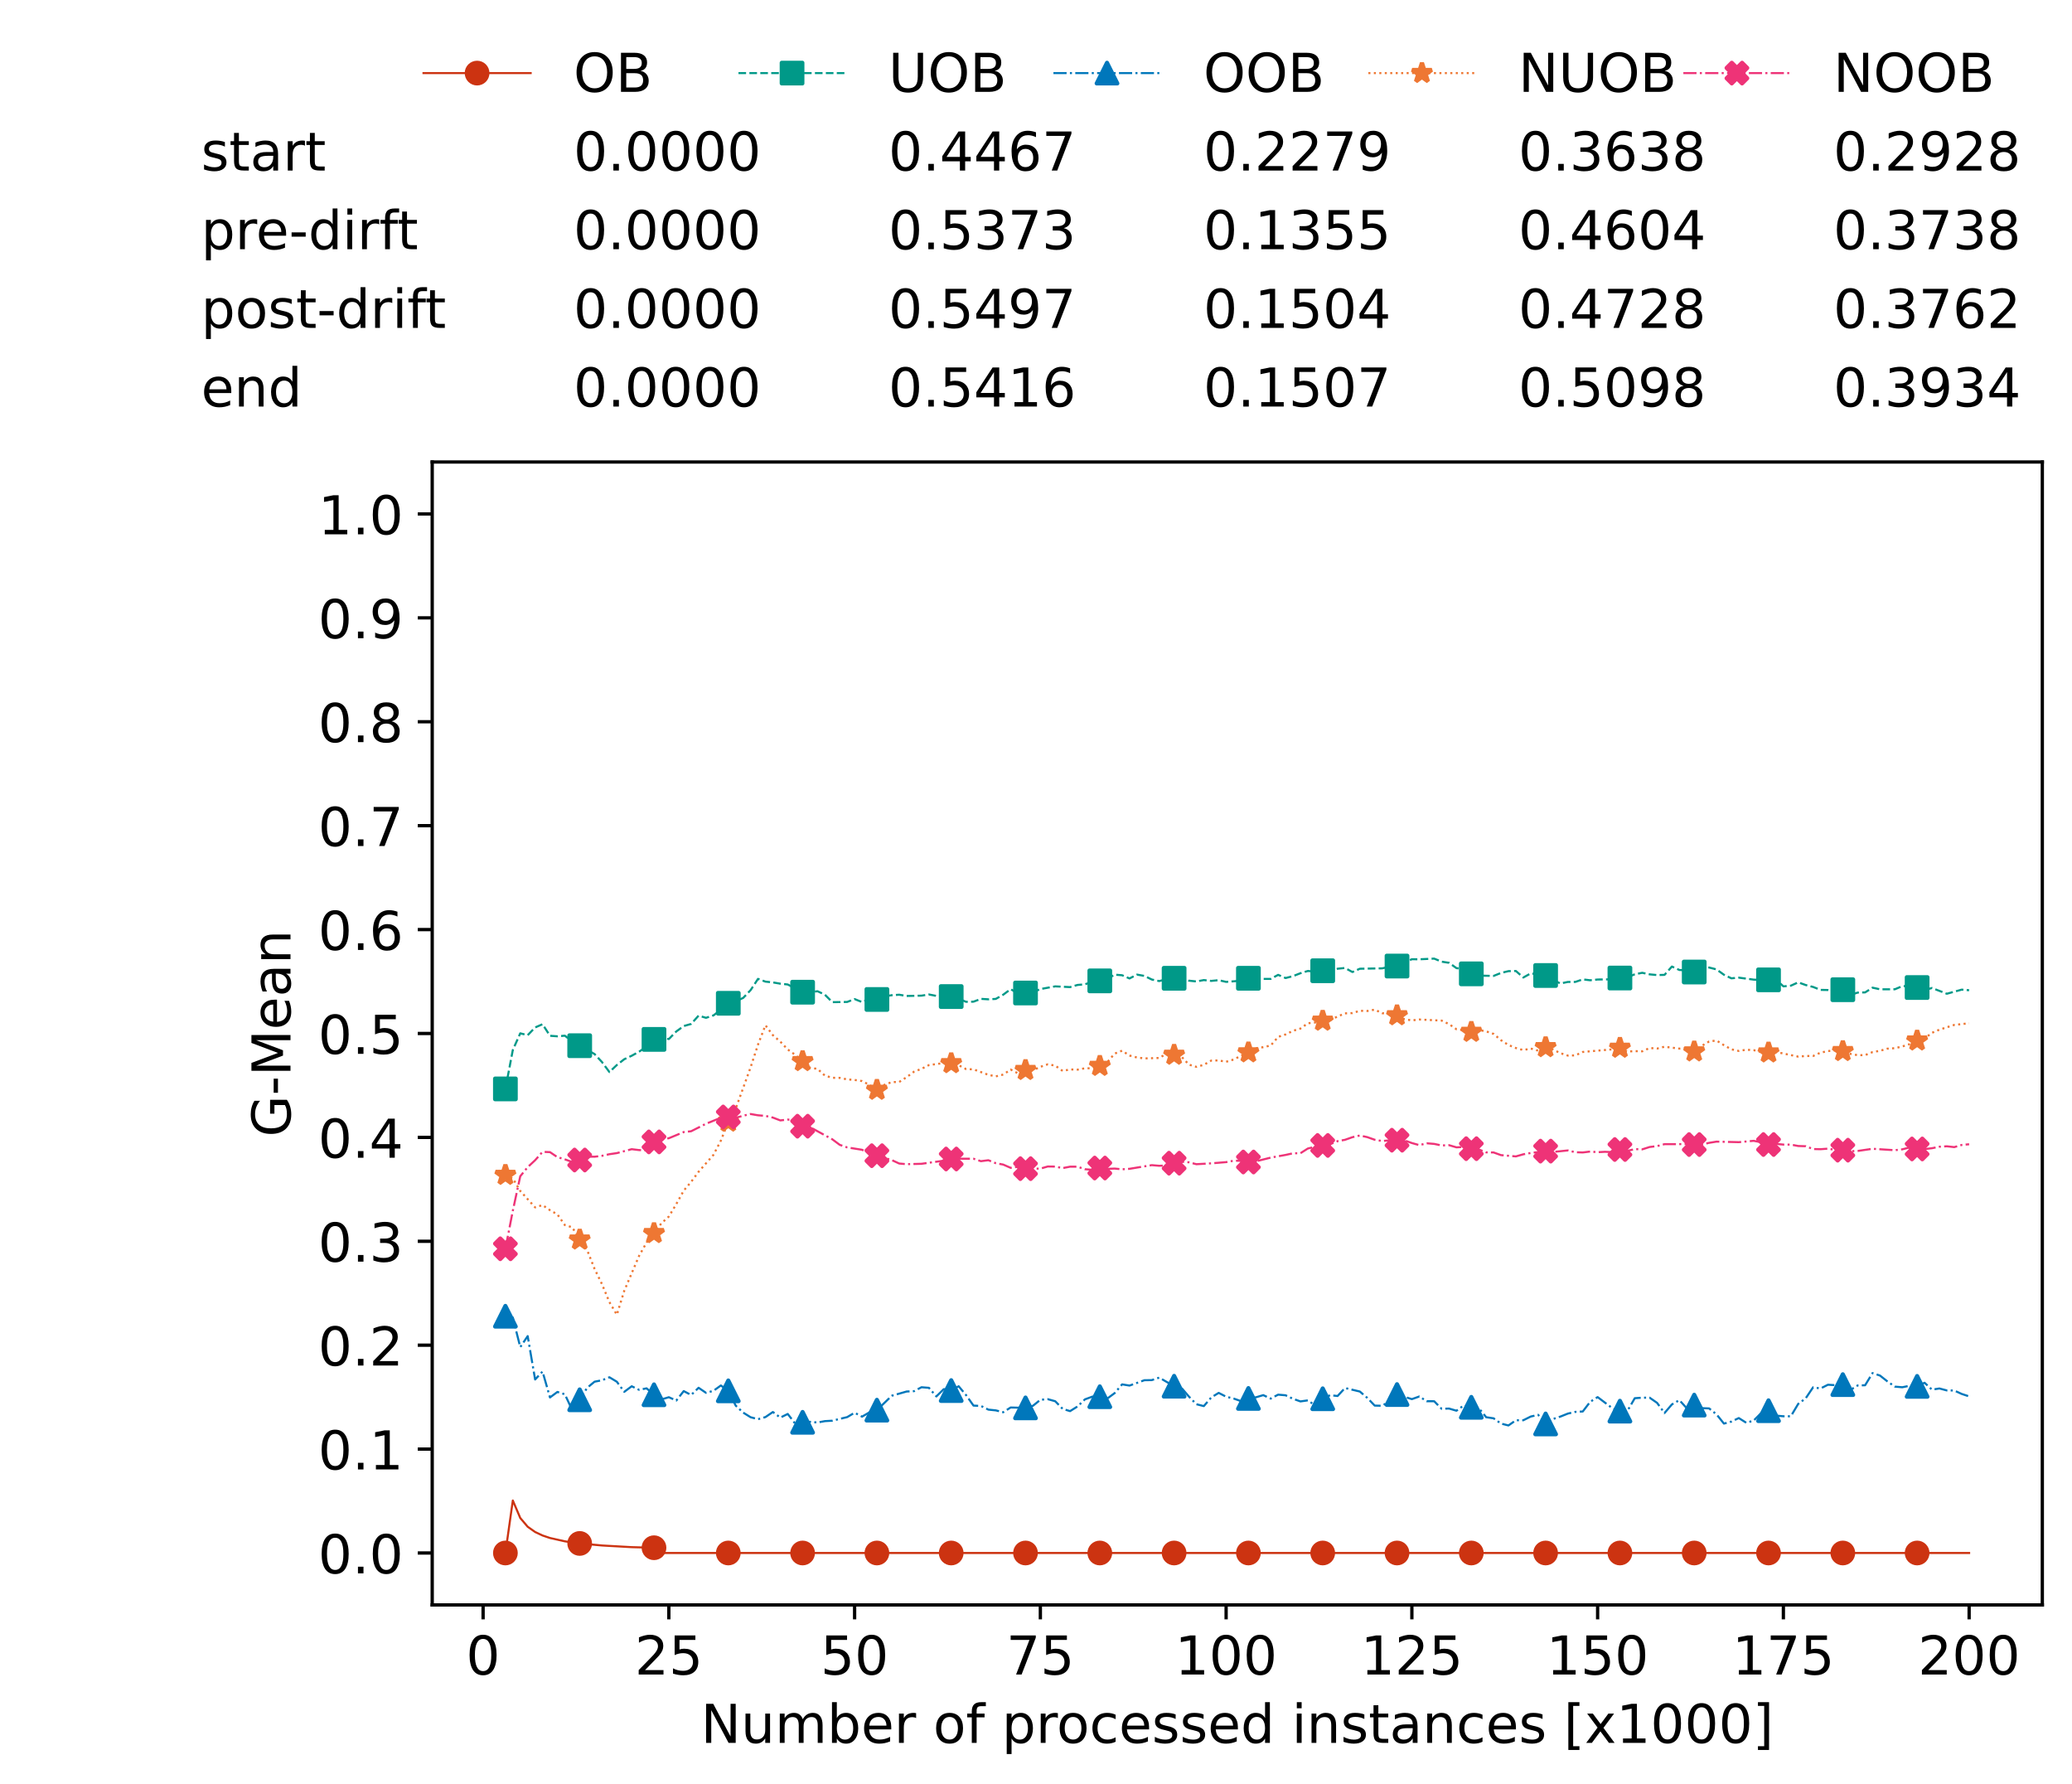 <?xml version="1.0" encoding="utf-8" standalone="no"?>
<!DOCTYPE svg PUBLIC "-//W3C//DTD SVG 1.1//EN"
  "http://www.w3.org/Graphics/SVG/1.1/DTD/svg11.dtd">
<!-- Created with matplotlib (https://matplotlib.org/) -->
<svg height="432.615pt" version="1.1" viewBox="0 0 502.65 432.615" width="502.65pt" xmlns="http://www.w3.org/2000/svg" xmlns:xlink="http://www.w3.org/1999/xlink">
 <defs>
  <style type="text/css">*{stroke-linecap:butt;stroke-linejoin:round;}</style>
 </defs>
 <g id="figure_1">
  <g id="patch_1">
   <path d="M 0 432.615 
L 502.65 432.615 
L 502.65 0 
L 0 0 
z
" style="fill:#ffffff;"/>
  </g>
  <g id="axes_1">
   <g id="patch_2">
    <path d="M 104.85 389.252 
L 495.45 389.252 
L 495.45 112.052 
L 104.85 112.052 
z
" style="fill:#ffffff;"/>
   </g>
   <g id="matplotlib.axis_1">
    <g id="xtick_1">
     <g id="line2d_1">
      <defs>
       <path d="M 0 0 
L 0 3.5 
" id="m286bd785b4" style="stroke:#000000;stroke-width:0.8;"/>
      </defs>
      <g>
       <use style="stroke:#000000;stroke-width:0.8;" x="117.197" xlink:href="#m286bd785b4" y="389.252"/>
      </g>
     </g>
     <g id="text_1">
      <!-- 0 -->
      <g transform="translate(113.061 406.13)scale(0.13 -0.13)">
       <defs>
        <path d="M 31.781 66.406 
Q 24.172 66.406 20.328 58.906 
Q 16.5 51.422 16.5 36.375 
Q 16.5 21.391 20.328 13.891 
Q 24.172 6.391 31.781 6.391 
Q 39.453 6.391 43.281 13.891 
Q 47.125 21.391 47.125 36.375 
Q 47.125 51.422 43.281 58.906 
Q 39.453 66.406 31.781 66.406 
z
M 31.781 74.219 
Q 44.047 74.219 50.516 64.516 
Q 56.984 54.828 56.984 36.375 
Q 56.984 17.969 50.516 8.266 
Q 44.047 -1.422 31.781 -1.422 
Q 19.531 -1.422 13.062 8.266 
Q 6.594 17.969 6.594 36.375 
Q 6.594 54.828 13.062 64.516 
Q 19.531 74.219 31.781 74.219 
z
" id="DejaVuSans-48"/>
       </defs>
       <use xlink:href="#DejaVuSans-48"/>
      </g>
     </g>
    </g>
    <g id="xtick_2">
     <g id="line2d_2">
      <g>
       <use style="stroke:#000000;stroke-width:0.8;" x="162.259" xlink:href="#m286bd785b4" y="389.252"/>
      </g>
     </g>
     <g id="text_2">
      <!-- 25 -->
      <g transform="translate(153.988 406.13)scale(0.13 -0.13)">
       <defs>
        <path d="M 19.188 8.297 
L 53.609 8.297 
L 53.609 0 
L 7.328 0 
L 7.328 8.297 
Q 12.938 14.109 22.625 23.891 
Q 32.328 33.688 34.812 36.531 
Q 39.547 41.844 41.422 45.531 
Q 43.312 49.219 43.312 52.781 
Q 43.312 58.594 39.234 62.25 
Q 35.156 65.922 28.609 65.922 
Q 23.969 65.922 18.812 64.312 
Q 13.672 62.703 7.812 59.422 
L 7.812 69.391 
Q 13.766 71.781 18.938 73 
Q 24.125 74.219 28.422 74.219 
Q 39.75 74.219 46.484 68.547 
Q 53.219 62.891 53.219 53.422 
Q 53.219 48.922 51.531 44.891 
Q 49.859 40.875 45.406 35.406 
Q 44.188 33.984 37.641 27.219 
Q 31.109 20.453 19.188 8.297 
z
" id="DejaVuSans-50"/>
        <path d="M 10.797 72.906 
L 49.516 72.906 
L 49.516 64.594 
L 19.828 64.594 
L 19.828 46.734 
Q 21.969 47.469 24.109 47.828 
Q 26.266 48.188 28.422 48.188 
Q 40.625 48.188 47.75 41.5 
Q 54.891 34.812 54.891 23.391 
Q 54.891 11.625 47.562 5.094 
Q 40.234 -1.422 26.906 -1.422 
Q 22.312 -1.422 17.547 -0.641 
Q 12.797 0.141 7.719 1.703 
L 7.719 11.625 
Q 12.109 9.234 16.797 8.062 
Q 21.484 6.891 26.703 6.891 
Q 35.156 6.891 40.078 11.328 
Q 45.016 15.766 45.016 23.391 
Q 45.016 31 40.078 35.438 
Q 35.156 39.891 26.703 39.891 
Q 22.75 39.891 18.812 39.016 
Q 14.891 38.141 10.797 36.281 
z
" id="DejaVuSans-53"/>
       </defs>
       <use xlink:href="#DejaVuSans-50"/>
       <use x="63.623" xlink:href="#DejaVuSans-53"/>
      </g>
     </g>
    </g>
    <g id="xtick_3">
     <g id="line2d_3">
      <g>
       <use style="stroke:#000000;stroke-width:0.8;" x="207.322" xlink:href="#m286bd785b4" y="389.252"/>
      </g>
     </g>
     <g id="text_3">
      <!-- 50 -->
      <g transform="translate(199.05 406.13)scale(0.13 -0.13)">
       <use xlink:href="#DejaVuSans-53"/>
       <use x="63.623" xlink:href="#DejaVuSans-48"/>
      </g>
     </g>
    </g>
    <g id="xtick_4">
     <g id="line2d_4">
      <g>
       <use style="stroke:#000000;stroke-width:0.8;" x="252.384" xlink:href="#m286bd785b4" y="389.252"/>
      </g>
     </g>
     <g id="text_4">
      <!-- 75 -->
      <g transform="translate(244.113 406.13)scale(0.13 -0.13)">
       <defs>
        <path d="M 8.203 72.906 
L 55.078 72.906 
L 55.078 68.703 
L 28.609 0 
L 18.312 0 
L 43.219 64.594 
L 8.203 64.594 
z
" id="DejaVuSans-55"/>
       </defs>
       <use xlink:href="#DejaVuSans-55"/>
       <use x="63.623" xlink:href="#DejaVuSans-53"/>
      </g>
     </g>
    </g>
    <g id="xtick_5">
     <g id="line2d_5">
      <g>
       <use style="stroke:#000000;stroke-width:0.8;" x="297.446" xlink:href="#m286bd785b4" y="389.252"/>
      </g>
     </g>
     <g id="text_5">
      <!-- 100 -->
      <g transform="translate(285.039 406.13)scale(0.13 -0.13)">
       <defs>
        <path d="M 12.406 8.297 
L 28.516 8.297 
L 28.516 63.922 
L 10.984 60.406 
L 10.984 69.391 
L 28.422 72.906 
L 38.281 72.906 
L 38.281 8.297 
L 54.391 8.297 
L 54.391 0 
L 12.406 0 
z
" id="DejaVuSans-49"/>
       </defs>
       <use xlink:href="#DejaVuSans-49"/>
       <use x="63.623" xlink:href="#DejaVuSans-48"/>
       <use x="127.246" xlink:href="#DejaVuSans-48"/>
      </g>
     </g>
    </g>
    <g id="xtick_6">
     <g id="line2d_6">
      <g>
       <use style="stroke:#000000;stroke-width:0.8;" x="342.509" xlink:href="#m286bd785b4" y="389.252"/>
      </g>
     </g>
     <g id="text_6">
      <!-- 125 -->
      <g transform="translate(330.102 406.13)scale(0.13 -0.13)">
       <use xlink:href="#DejaVuSans-49"/>
       <use x="63.623" xlink:href="#DejaVuSans-50"/>
       <use x="127.246" xlink:href="#DejaVuSans-53"/>
      </g>
     </g>
    </g>
    <g id="xtick_7">
     <g id="line2d_7">
      <g>
       <use style="stroke:#000000;stroke-width:0.8;" x="387.571" xlink:href="#m286bd785b4" y="389.252"/>
      </g>
     </g>
     <g id="text_7">
      <!-- 150 -->
      <g transform="translate(375.164 406.13)scale(0.13 -0.13)">
       <use xlink:href="#DejaVuSans-49"/>
       <use x="63.623" xlink:href="#DejaVuSans-53"/>
       <use x="127.246" xlink:href="#DejaVuSans-48"/>
      </g>
     </g>
    </g>
    <g id="xtick_8">
     <g id="line2d_8">
      <g>
       <use style="stroke:#000000;stroke-width:0.8;" x="432.633" xlink:href="#m286bd785b4" y="389.252"/>
      </g>
     </g>
     <g id="text_8">
      <!-- 175 -->
      <g transform="translate(420.226 406.13)scale(0.13 -0.13)">
       <use xlink:href="#DejaVuSans-49"/>
       <use x="63.623" xlink:href="#DejaVuSans-55"/>
       <use x="127.246" xlink:href="#DejaVuSans-53"/>
      </g>
     </g>
    </g>
    <g id="xtick_9">
     <g id="line2d_9">
      <g>
       <use style="stroke:#000000;stroke-width:0.8;" x="477.695" xlink:href="#m286bd785b4" y="389.252"/>
      </g>
     </g>
     <g id="text_9">
      <!-- 200 -->
      <g transform="translate(465.289 406.13)scale(0.13 -0.13)">
       <use xlink:href="#DejaVuSans-50"/>
       <use x="63.623" xlink:href="#DejaVuSans-48"/>
       <use x="127.246" xlink:href="#DejaVuSans-48"/>
      </g>
     </g>
    </g>
    <g id="text_10">
     <!-- Number of processed instances [x1000] -->
     <g transform="translate(170.025 422.711)scale(0.13 -0.13)">
      <defs>
       <path d="M 9.812 72.906 
L 23.094 72.906 
L 55.422 11.922 
L 55.422 72.906 
L 64.984 72.906 
L 64.984 0 
L 51.703 0 
L 19.391 60.984 
L 19.391 0 
L 9.812 0 
z
" id="DejaVuSans-78"/>
       <path d="M 8.5 21.578 
L 8.5 54.688 
L 17.484 54.688 
L 17.484 21.922 
Q 17.484 14.156 20.5 10.266 
Q 23.531 6.391 29.594 6.391 
Q 36.859 6.391 41.078 11.031 
Q 45.312 15.672 45.312 23.688 
L 45.312 54.688 
L 54.297 54.688 
L 54.297 0 
L 45.312 0 
L 45.312 8.406 
Q 42.047 3.422 37.719 1 
Q 33.406 -1.422 27.688 -1.422 
Q 18.266 -1.422 13.375 4.438 
Q 8.5 10.297 8.5 21.578 
z
M 31.109 56 
z
" id="DejaVuSans-117"/>
       <path d="M 52 44.188 
Q 55.375 50.25 60.062 53.125 
Q 64.75 56 71.094 56 
Q 79.641 56 84.281 50.016 
Q 88.922 44.047 88.922 33.016 
L 88.922 0 
L 79.891 0 
L 79.891 32.719 
Q 79.891 40.578 77.094 44.375 
Q 74.312 48.188 68.609 48.188 
Q 61.625 48.188 57.562 43.547 
Q 53.516 38.922 53.516 30.906 
L 53.516 0 
L 44.484 0 
L 44.484 32.719 
Q 44.484 40.625 41.703 44.406 
Q 38.922 48.188 33.109 48.188 
Q 26.219 48.188 22.156 43.531 
Q 18.109 38.875 18.109 30.906 
L 18.109 0 
L 9.078 0 
L 9.078 54.688 
L 18.109 54.688 
L 18.109 46.188 
Q 21.188 51.219 25.484 53.609 
Q 29.781 56 35.688 56 
Q 41.656 56 45.828 52.969 
Q 50 49.953 52 44.188 
z
" id="DejaVuSans-109"/>
       <path d="M 48.688 27.297 
Q 48.688 37.203 44.609 42.844 
Q 40.531 48.484 33.406 48.484 
Q 26.266 48.484 22.188 42.844 
Q 18.109 37.203 18.109 27.297 
Q 18.109 17.391 22.188 11.75 
Q 26.266 6.109 33.406 6.109 
Q 40.531 6.109 44.609 11.75 
Q 48.688 17.391 48.688 27.297 
z
M 18.109 46.391 
Q 20.953 51.266 25.266 53.625 
Q 29.594 56 35.594 56 
Q 45.562 56 51.781 48.094 
Q 58.016 40.188 58.016 27.297 
Q 58.016 14.406 51.781 6.484 
Q 45.562 -1.422 35.594 -1.422 
Q 29.594 -1.422 25.266 0.953 
Q 20.953 3.328 18.109 8.203 
L 18.109 0 
L 9.078 0 
L 9.078 75.984 
L 18.109 75.984 
z
" id="DejaVuSans-98"/>
       <path d="M 56.203 29.594 
L 56.203 25.203 
L 14.891 25.203 
Q 15.484 15.922 20.484 11.062 
Q 25.484 6.203 34.422 6.203 
Q 39.594 6.203 44.453 7.469 
Q 49.312 8.734 54.109 11.281 
L 54.109 2.781 
Q 49.266 0.734 44.188 -0.344 
Q 39.109 -1.422 33.891 -1.422 
Q 20.797 -1.422 13.156 6.188 
Q 5.516 13.812 5.516 26.812 
Q 5.516 40.234 12.766 48.109 
Q 20.016 56 32.328 56 
Q 43.359 56 49.781 48.891 
Q 56.203 41.797 56.203 29.594 
z
M 47.219 32.234 
Q 47.125 39.594 43.094 43.984 
Q 39.062 48.391 32.422 48.391 
Q 24.906 48.391 20.391 44.141 
Q 15.875 39.891 15.188 32.172 
z
" id="DejaVuSans-101"/>
       <path d="M 41.109 46.297 
Q 39.594 47.172 37.812 47.578 
Q 36.031 48 33.891 48 
Q 26.266 48 22.188 43.047 
Q 18.109 38.094 18.109 28.812 
L 18.109 0 
L 9.078 0 
L 9.078 54.688 
L 18.109 54.688 
L 18.109 46.188 
Q 20.953 51.172 25.484 53.578 
Q 30.031 56 36.531 56 
Q 37.453 56 38.578 55.875 
Q 39.703 55.766 41.062 55.516 
z
" id="DejaVuSans-114"/>
       <path id="DejaVuSans-32"/>
       <path d="M 30.609 48.391 
Q 23.391 48.391 19.188 42.75 
Q 14.984 37.109 14.984 27.297 
Q 14.984 17.484 19.156 11.844 
Q 23.344 6.203 30.609 6.203 
Q 37.797 6.203 41.984 11.859 
Q 46.188 17.531 46.188 27.297 
Q 46.188 37.016 41.984 42.703 
Q 37.797 48.391 30.609 48.391 
z
M 30.609 56 
Q 42.328 56 49.016 48.375 
Q 55.719 40.766 55.719 27.297 
Q 55.719 13.875 49.016 6.219 
Q 42.328 -1.422 30.609 -1.422 
Q 18.844 -1.422 12.172 6.219 
Q 5.516 13.875 5.516 27.297 
Q 5.516 40.766 12.172 48.375 
Q 18.844 56 30.609 56 
z
" id="DejaVuSans-111"/>
       <path d="M 37.109 75.984 
L 37.109 68.5 
L 28.516 68.5 
Q 23.688 68.5 21.797 66.547 
Q 19.922 64.594 19.922 59.516 
L 19.922 54.688 
L 34.719 54.688 
L 34.719 47.703 
L 19.922 47.703 
L 19.922 0 
L 10.891 0 
L 10.891 47.703 
L 2.297 47.703 
L 2.297 54.688 
L 10.891 54.688 
L 10.891 58.5 
Q 10.891 67.625 15.141 71.797 
Q 19.391 75.984 28.609 75.984 
z
" id="DejaVuSans-102"/>
       <path d="M 18.109 8.203 
L 18.109 -20.797 
L 9.078 -20.797 
L 9.078 54.688 
L 18.109 54.688 
L 18.109 46.391 
Q 20.953 51.266 25.266 53.625 
Q 29.594 56 35.594 56 
Q 45.562 56 51.781 48.094 
Q 58.016 40.188 58.016 27.297 
Q 58.016 14.406 51.781 6.484 
Q 45.562 -1.422 35.594 -1.422 
Q 29.594 -1.422 25.266 0.953 
Q 20.953 3.328 18.109 8.203 
z
M 48.688 27.297 
Q 48.688 37.203 44.609 42.844 
Q 40.531 48.484 33.406 48.484 
Q 26.266 48.484 22.188 42.844 
Q 18.109 37.203 18.109 27.297 
Q 18.109 17.391 22.188 11.75 
Q 26.266 6.109 33.406 6.109 
Q 40.531 6.109 44.609 11.75 
Q 48.688 17.391 48.688 27.297 
z
" id="DejaVuSans-112"/>
       <path d="M 48.781 52.594 
L 48.781 44.188 
Q 44.969 46.297 41.141 47.344 
Q 37.312 48.391 33.406 48.391 
Q 24.656 48.391 19.812 42.844 
Q 14.984 37.312 14.984 27.297 
Q 14.984 17.281 19.812 11.734 
Q 24.656 6.203 33.406 6.203 
Q 37.312 6.203 41.141 7.25 
Q 44.969 8.297 48.781 10.406 
L 48.781 2.094 
Q 45.016 0.344 40.984 -0.531 
Q 36.969 -1.422 32.422 -1.422 
Q 20.062 -1.422 12.781 6.344 
Q 5.516 14.109 5.516 27.297 
Q 5.516 40.672 12.859 48.328 
Q 20.219 56 33.016 56 
Q 37.156 56 41.109 55.141 
Q 45.062 54.297 48.781 52.594 
z
" id="DejaVuSans-99"/>
       <path d="M 44.281 53.078 
L 44.281 44.578 
Q 40.484 46.531 36.375 47.5 
Q 32.281 48.484 27.875 48.484 
Q 21.188 48.484 17.844 46.438 
Q 14.5 44.391 14.5 40.281 
Q 14.5 37.156 16.891 35.375 
Q 19.281 33.594 26.516 31.984 
L 29.594 31.297 
Q 39.156 29.25 43.188 25.516 
Q 47.219 21.781 47.219 15.094 
Q 47.219 7.469 41.188 3.016 
Q 35.156 -1.422 24.609 -1.422 
Q 20.219 -1.422 15.453 -0.562 
Q 10.688 0.297 5.422 2 
L 5.422 11.281 
Q 10.406 8.688 15.234 7.391 
Q 20.062 6.109 24.812 6.109 
Q 31.156 6.109 34.562 8.281 
Q 37.984 10.453 37.984 14.406 
Q 37.984 18.062 35.516 20.016 
Q 33.062 21.969 24.703 23.781 
L 21.578 24.516 
Q 13.234 26.266 9.516 29.906 
Q 5.812 33.547 5.812 39.891 
Q 5.812 47.609 11.281 51.797 
Q 16.75 56 26.812 56 
Q 31.781 56 36.172 55.266 
Q 40.578 54.547 44.281 53.078 
z
" id="DejaVuSans-115"/>
       <path d="M 45.406 46.391 
L 45.406 75.984 
L 54.391 75.984 
L 54.391 0 
L 45.406 0 
L 45.406 8.203 
Q 42.578 3.328 38.25 0.953 
Q 33.938 -1.422 27.875 -1.422 
Q 17.969 -1.422 11.734 6.484 
Q 5.516 14.406 5.516 27.297 
Q 5.516 40.188 11.734 48.094 
Q 17.969 56 27.875 56 
Q 33.938 56 38.25 53.625 
Q 42.578 51.266 45.406 46.391 
z
M 14.797 27.297 
Q 14.797 17.391 18.875 11.75 
Q 22.953 6.109 30.078 6.109 
Q 37.203 6.109 41.297 11.75 
Q 45.406 17.391 45.406 27.297 
Q 45.406 37.203 41.297 42.844 
Q 37.203 48.484 30.078 48.484 
Q 22.953 48.484 18.875 42.844 
Q 14.797 37.203 14.797 27.297 
z
" id="DejaVuSans-100"/>
       <path d="M 9.422 54.688 
L 18.406 54.688 
L 18.406 0 
L 9.422 0 
z
M 9.422 75.984 
L 18.406 75.984 
L 18.406 64.594 
L 9.422 64.594 
z
" id="DejaVuSans-105"/>
       <path d="M 54.891 33.016 
L 54.891 0 
L 45.906 0 
L 45.906 32.719 
Q 45.906 40.484 42.875 44.328 
Q 39.844 48.188 33.797 48.188 
Q 26.516 48.188 22.312 43.547 
Q 18.109 38.922 18.109 30.906 
L 18.109 0 
L 9.078 0 
L 9.078 54.688 
L 18.109 54.688 
L 18.109 46.188 
Q 21.344 51.125 25.703 53.562 
Q 30.078 56 35.797 56 
Q 45.219 56 50.047 50.172 
Q 54.891 44.344 54.891 33.016 
z
" id="DejaVuSans-110"/>
       <path d="M 18.312 70.219 
L 18.312 54.688 
L 36.812 54.688 
L 36.812 47.703 
L 18.312 47.703 
L 18.312 18.016 
Q 18.312 11.328 20.141 9.422 
Q 21.969 7.516 27.594 7.516 
L 36.812 7.516 
L 36.812 0 
L 27.594 0 
Q 17.188 0 13.234 3.875 
Q 9.281 7.766 9.281 18.016 
L 9.281 47.703 
L 2.688 47.703 
L 2.688 54.688 
L 9.281 54.688 
L 9.281 70.219 
z
" id="DejaVuSans-116"/>
       <path d="M 34.281 27.484 
Q 23.391 27.484 19.188 25 
Q 14.984 22.516 14.984 16.5 
Q 14.984 11.719 18.141 8.906 
Q 21.297 6.109 26.703 6.109 
Q 34.188 6.109 38.703 11.406 
Q 43.219 16.703 43.219 25.484 
L 43.219 27.484 
z
M 52.203 31.203 
L 52.203 0 
L 43.219 0 
L 43.219 8.297 
Q 40.141 3.328 35.547 0.953 
Q 30.953 -1.422 24.312 -1.422 
Q 15.922 -1.422 10.953 3.297 
Q 6 8.016 6 15.922 
Q 6 25.141 12.172 29.828 
Q 18.359 34.516 30.609 34.516 
L 43.219 34.516 
L 43.219 35.406 
Q 43.219 41.609 39.141 45 
Q 35.062 48.391 27.688 48.391 
Q 23 48.391 18.547 47.266 
Q 14.109 46.141 10.016 43.891 
L 10.016 52.203 
Q 14.938 54.109 19.578 55.047 
Q 24.219 56 28.609 56 
Q 40.484 56 46.344 49.844 
Q 52.203 43.703 52.203 31.203 
z
" id="DejaVuSans-97"/>
       <path d="M 8.594 75.984 
L 29.297 75.984 
L 29.297 69 
L 17.578 69 
L 17.578 -6.203 
L 29.297 -6.203 
L 29.297 -13.188 
L 8.594 -13.188 
z
" id="DejaVuSans-91"/>
       <path d="M 54.891 54.688 
L 35.109 28.078 
L 55.906 0 
L 45.312 0 
L 29.391 21.484 
L 13.484 0 
L 2.875 0 
L 24.125 28.609 
L 4.688 54.688 
L 15.281 54.688 
L 29.781 35.203 
L 44.281 54.688 
z
" id="DejaVuSans-120"/>
       <path d="M 30.422 75.984 
L 30.422 -13.188 
L 9.719 -13.188 
L 9.719 -6.203 
L 21.391 -6.203 
L 21.391 69 
L 9.719 69 
L 9.719 75.984 
z
" id="DejaVuSans-93"/>
      </defs>
      <use xlink:href="#DejaVuSans-78"/>
      <use x="74.805" xlink:href="#DejaVuSans-117"/>
      <use x="138.184" xlink:href="#DejaVuSans-109"/>
      <use x="235.596" xlink:href="#DejaVuSans-98"/>
      <use x="299.072" xlink:href="#DejaVuSans-101"/>
      <use x="360.596" xlink:href="#DejaVuSans-114"/>
      <use x="401.709" xlink:href="#DejaVuSans-32"/>
      <use x="433.496" xlink:href="#DejaVuSans-111"/>
      <use x="494.678" xlink:href="#DejaVuSans-102"/>
      <use x="529.883" xlink:href="#DejaVuSans-32"/>
      <use x="561.67" xlink:href="#DejaVuSans-112"/>
      <use x="625.146" xlink:href="#DejaVuSans-114"/>
      <use x="664.01" xlink:href="#DejaVuSans-111"/>
      <use x="725.191" xlink:href="#DejaVuSans-99"/>
      <use x="780.172" xlink:href="#DejaVuSans-101"/>
      <use x="841.695" xlink:href="#DejaVuSans-115"/>
      <use x="893.795" xlink:href="#DejaVuSans-115"/>
      <use x="945.895" xlink:href="#DejaVuSans-101"/>
      <use x="1007.418" xlink:href="#DejaVuSans-100"/>
      <use x="1070.895" xlink:href="#DejaVuSans-32"/>
      <use x="1102.682" xlink:href="#DejaVuSans-105"/>
      <use x="1130.465" xlink:href="#DejaVuSans-110"/>
      <use x="1193.844" xlink:href="#DejaVuSans-115"/>
      <use x="1245.943" xlink:href="#DejaVuSans-116"/>
      <use x="1285.152" xlink:href="#DejaVuSans-97"/>
      <use x="1346.432" xlink:href="#DejaVuSans-110"/>
      <use x="1409.811" xlink:href="#DejaVuSans-99"/>
      <use x="1464.791" xlink:href="#DejaVuSans-101"/>
      <use x="1526.314" xlink:href="#DejaVuSans-115"/>
      <use x="1578.414" xlink:href="#DejaVuSans-32"/>
      <use x="1610.201" xlink:href="#DejaVuSans-91"/>
      <use x="1649.215" xlink:href="#DejaVuSans-120"/>
      <use x="1708.395" xlink:href="#DejaVuSans-49"/>
      <use x="1772.018" xlink:href="#DejaVuSans-48"/>
      <use x="1835.641" xlink:href="#DejaVuSans-48"/>
      <use x="1899.264" xlink:href="#DejaVuSans-48"/>
      <use x="1962.887" xlink:href="#DejaVuSans-93"/>
     </g>
    </g>
   </g>
   <g id="matplotlib.axis_2">
    <g id="ytick_1">
     <g id="line2d_10">
      <defs>
       <path d="M 0 0 
L -3.5 0 
" id="mcecc26c3a9" style="stroke:#000000;stroke-width:0.8;"/>
      </defs>
      <g>
       <use style="stroke:#000000;stroke-width:0.8;" x="104.85" xlink:href="#mcecc26c3a9" y="376.652"/>
      </g>
     </g>
     <g id="text_11">
      <!-- 0.0 -->
      <g transform="translate(77.176 381.591)scale(0.13 -0.13)">
       <defs>
        <path d="M 10.688 12.406 
L 21 12.406 
L 21 0 
L 10.688 0 
z
" id="DejaVuSans-46"/>
       </defs>
       <use xlink:href="#DejaVuSans-48"/>
       <use x="63.623" xlink:href="#DejaVuSans-46"/>
       <use x="95.41" xlink:href="#DejaVuSans-48"/>
      </g>
     </g>
    </g>
    <g id="ytick_2">
     <g id="line2d_11">
      <g>
       <use style="stroke:#000000;stroke-width:0.8;" x="104.85" xlink:href="#mcecc26c3a9" y="351.452"/>
      </g>
     </g>
     <g id="text_12">
      <!-- 0.1 -->
      <g transform="translate(77.176 356.391)scale(0.13 -0.13)">
       <use xlink:href="#DejaVuSans-48"/>
       <use x="63.623" xlink:href="#DejaVuSans-46"/>
       <use x="95.41" xlink:href="#DejaVuSans-49"/>
      </g>
     </g>
    </g>
    <g id="ytick_3">
     <g id="line2d_12">
      <g>
       <use style="stroke:#000000;stroke-width:0.8;" x="104.85" xlink:href="#mcecc26c3a9" y="326.252"/>
      </g>
     </g>
     <g id="text_13">
      <!-- 0.2 -->
      <g transform="translate(77.176 331.191)scale(0.13 -0.13)">
       <use xlink:href="#DejaVuSans-48"/>
       <use x="63.623" xlink:href="#DejaVuSans-46"/>
       <use x="95.41" xlink:href="#DejaVuSans-50"/>
      </g>
     </g>
    </g>
    <g id="ytick_4">
     <g id="line2d_13">
      <g>
       <use style="stroke:#000000;stroke-width:0.8;" x="104.85" xlink:href="#mcecc26c3a9" y="301.052"/>
      </g>
     </g>
     <g id="text_14">
      <!-- 0.3 -->
      <g transform="translate(77.176 305.991)scale(0.13 -0.13)">
       <defs>
        <path d="M 40.578 39.312 
Q 47.656 37.797 51.625 33 
Q 55.609 28.219 55.609 21.188 
Q 55.609 10.406 48.188 4.484 
Q 40.766 -1.422 27.094 -1.422 
Q 22.516 -1.422 17.656 -0.516 
Q 12.797 0.391 7.625 2.203 
L 7.625 11.719 
Q 11.719 9.328 16.594 8.109 
Q 21.484 6.891 26.812 6.891 
Q 36.078 6.891 40.938 10.547 
Q 45.797 14.203 45.797 21.188 
Q 45.797 27.641 41.281 31.266 
Q 36.766 34.906 28.719 34.906 
L 20.219 34.906 
L 20.219 43.016 
L 29.109 43.016 
Q 36.375 43.016 40.234 45.922 
Q 44.094 48.828 44.094 54.297 
Q 44.094 59.906 40.109 62.906 
Q 36.141 65.922 28.719 65.922 
Q 24.656 65.922 20.016 65.031 
Q 15.375 64.156 9.812 62.312 
L 9.812 71.094 
Q 15.438 72.656 20.344 73.438 
Q 25.25 74.219 29.594 74.219 
Q 40.828 74.219 47.359 69.109 
Q 53.906 64.016 53.906 55.328 
Q 53.906 49.266 50.438 45.094 
Q 46.969 40.922 40.578 39.312 
z
" id="DejaVuSans-51"/>
       </defs>
       <use xlink:href="#DejaVuSans-48"/>
       <use x="63.623" xlink:href="#DejaVuSans-46"/>
       <use x="95.41" xlink:href="#DejaVuSans-51"/>
      </g>
     </g>
    </g>
    <g id="ytick_5">
     <g id="line2d_14">
      <g>
       <use style="stroke:#000000;stroke-width:0.8;" x="104.85" xlink:href="#mcecc26c3a9" y="275.852"/>
      </g>
     </g>
     <g id="text_15">
      <!-- 0.4 -->
      <g transform="translate(77.176 280.791)scale(0.13 -0.13)">
       <defs>
        <path d="M 37.797 64.312 
L 12.891 25.391 
L 37.797 25.391 
z
M 35.203 72.906 
L 47.609 72.906 
L 47.609 25.391 
L 58.016 25.391 
L 58.016 17.188 
L 47.609 17.188 
L 47.609 0 
L 37.797 0 
L 37.797 17.188 
L 4.891 17.188 
L 4.891 26.703 
z
" id="DejaVuSans-52"/>
       </defs>
       <use xlink:href="#DejaVuSans-48"/>
       <use x="63.623" xlink:href="#DejaVuSans-46"/>
       <use x="95.41" xlink:href="#DejaVuSans-52"/>
      </g>
     </g>
    </g>
    <g id="ytick_6">
     <g id="line2d_15">
      <g>
       <use style="stroke:#000000;stroke-width:0.8;" x="104.85" xlink:href="#mcecc26c3a9" y="250.652"/>
      </g>
     </g>
     <g id="text_16">
      <!-- 0.5 -->
      <g transform="translate(77.176 255.591)scale(0.13 -0.13)">
       <use xlink:href="#DejaVuSans-48"/>
       <use x="63.623" xlink:href="#DejaVuSans-46"/>
       <use x="95.41" xlink:href="#DejaVuSans-53"/>
      </g>
     </g>
    </g>
    <g id="ytick_7">
     <g id="line2d_16">
      <g>
       <use style="stroke:#000000;stroke-width:0.8;" x="104.85" xlink:href="#mcecc26c3a9" y="225.452"/>
      </g>
     </g>
     <g id="text_17">
      <!-- 0.6 -->
      <g transform="translate(77.176 230.391)scale(0.13 -0.13)">
       <defs>
        <path d="M 33.016 40.375 
Q 26.375 40.375 22.484 35.828 
Q 18.609 31.297 18.609 23.391 
Q 18.609 15.531 22.484 10.953 
Q 26.375 6.391 33.016 6.391 
Q 39.656 6.391 43.531 10.953 
Q 47.406 15.531 47.406 23.391 
Q 47.406 31.297 43.531 35.828 
Q 39.656 40.375 33.016 40.375 
z
M 52.594 71.297 
L 52.594 62.312 
Q 48.875 64.062 45.094 64.984 
Q 41.312 65.922 37.594 65.922 
Q 27.828 65.922 22.672 59.328 
Q 17.531 52.734 16.797 39.406 
Q 19.672 43.656 24.016 45.922 
Q 28.375 48.188 33.594 48.188 
Q 44.578 48.188 50.953 41.516 
Q 57.328 34.859 57.328 23.391 
Q 57.328 12.156 50.688 5.359 
Q 44.047 -1.422 33.016 -1.422 
Q 20.359 -1.422 13.672 8.266 
Q 6.984 17.969 6.984 36.375 
Q 6.984 53.656 15.188 63.938 
Q 23.391 74.219 37.203 74.219 
Q 40.922 74.219 44.703 73.484 
Q 48.484 72.75 52.594 71.297 
z
" id="DejaVuSans-54"/>
       </defs>
       <use xlink:href="#DejaVuSans-48"/>
       <use x="63.623" xlink:href="#DejaVuSans-46"/>
       <use x="95.41" xlink:href="#DejaVuSans-54"/>
      </g>
     </g>
    </g>
    <g id="ytick_8">
     <g id="line2d_17">
      <g>
       <use style="stroke:#000000;stroke-width:0.8;" x="104.85" xlink:href="#mcecc26c3a9" y="200.252"/>
      </g>
     </g>
     <g id="text_18">
      <!-- 0.7 -->
      <g transform="translate(77.176 205.191)scale(0.13 -0.13)">
       <use xlink:href="#DejaVuSans-48"/>
       <use x="63.623" xlink:href="#DejaVuSans-46"/>
       <use x="95.41" xlink:href="#DejaVuSans-55"/>
      </g>
     </g>
    </g>
    <g id="ytick_9">
     <g id="line2d_18">
      <g>
       <use style="stroke:#000000;stroke-width:0.8;" x="104.85" xlink:href="#mcecc26c3a9" y="175.052"/>
      </g>
     </g>
     <g id="text_19">
      <!-- 0.8 -->
      <g transform="translate(77.176 179.991)scale(0.13 -0.13)">
       <defs>
        <path d="M 31.781 34.625 
Q 24.75 34.625 20.719 30.859 
Q 16.703 27.094 16.703 20.516 
Q 16.703 13.922 20.719 10.156 
Q 24.75 6.391 31.781 6.391 
Q 38.812 6.391 42.859 10.172 
Q 46.922 13.969 46.922 20.516 
Q 46.922 27.094 42.891 30.859 
Q 38.875 34.625 31.781 34.625 
z
M 21.922 38.812 
Q 15.578 40.375 12.031 44.719 
Q 8.5 49.078 8.5 55.328 
Q 8.5 64.062 14.719 69.141 
Q 20.953 74.219 31.781 74.219 
Q 42.672 74.219 48.875 69.141 
Q 55.078 64.062 55.078 55.328 
Q 55.078 49.078 51.531 44.719 
Q 48 40.375 41.703 38.812 
Q 48.828 37.156 52.797 32.312 
Q 56.781 27.484 56.781 20.516 
Q 56.781 9.906 50.312 4.234 
Q 43.844 -1.422 31.781 -1.422 
Q 19.734 -1.422 13.25 4.234 
Q 6.781 9.906 6.781 20.516 
Q 6.781 27.484 10.781 32.312 
Q 14.797 37.156 21.922 38.812 
z
M 18.312 54.391 
Q 18.312 48.734 21.844 45.562 
Q 25.391 42.391 31.781 42.391 
Q 38.141 42.391 41.719 45.562 
Q 45.312 48.734 45.312 54.391 
Q 45.312 60.062 41.719 63.234 
Q 38.141 66.406 31.781 66.406 
Q 25.391 66.406 21.844 63.234 
Q 18.312 60.062 18.312 54.391 
z
" id="DejaVuSans-56"/>
       </defs>
       <use xlink:href="#DejaVuSans-48"/>
       <use x="63.623" xlink:href="#DejaVuSans-46"/>
       <use x="95.41" xlink:href="#DejaVuSans-56"/>
      </g>
     </g>
    </g>
    <g id="ytick_10">
     <g id="line2d_19">
      <g>
       <use style="stroke:#000000;stroke-width:0.8;" x="104.85" xlink:href="#mcecc26c3a9" y="149.852"/>
      </g>
     </g>
     <g id="text_20">
      <!-- 0.9 -->
      <g transform="translate(77.176 154.791)scale(0.13 -0.13)">
       <defs>
        <path d="M 10.984 1.516 
L 10.984 10.5 
Q 14.703 8.734 18.5 7.812 
Q 22.312 6.891 25.984 6.891 
Q 35.75 6.891 40.891 13.453 
Q 46.047 20.016 46.781 33.406 
Q 43.953 29.203 39.594 26.953 
Q 35.25 24.703 29.984 24.703 
Q 19.047 24.703 12.672 31.312 
Q 6.297 37.938 6.297 49.422 
Q 6.297 60.641 12.938 67.422 
Q 19.578 74.219 30.609 74.219 
Q 43.266 74.219 49.922 64.516 
Q 56.594 54.828 56.594 36.375 
Q 56.594 19.141 48.406 8.859 
Q 40.234 -1.422 26.422 -1.422 
Q 22.703 -1.422 18.891 -0.688 
Q 15.094 0.047 10.984 1.516 
z
M 30.609 32.422 
Q 37.25 32.422 41.125 36.953 
Q 45.016 41.5 45.016 49.422 
Q 45.016 57.281 41.125 61.844 
Q 37.25 66.406 30.609 66.406 
Q 23.969 66.406 20.094 61.844 
Q 16.219 57.281 16.219 49.422 
Q 16.219 41.5 20.094 36.953 
Q 23.969 32.422 30.609 32.422 
z
" id="DejaVuSans-57"/>
       </defs>
       <use xlink:href="#DejaVuSans-48"/>
       <use x="63.623" xlink:href="#DejaVuSans-46"/>
       <use x="95.41" xlink:href="#DejaVuSans-57"/>
      </g>
     </g>
    </g>
    <g id="ytick_11">
     <g id="line2d_20">
      <g>
       <use style="stroke:#000000;stroke-width:0.8;" x="104.85" xlink:href="#mcecc26c3a9" y="124.652"/>
      </g>
     </g>
     <g id="text_21">
      <!-- 1.0 -->
      <g transform="translate(77.176 129.591)scale(0.13 -0.13)">
       <use xlink:href="#DejaVuSans-49"/>
       <use x="63.623" xlink:href="#DejaVuSans-46"/>
       <use x="95.41" xlink:href="#DejaVuSans-48"/>
      </g>
     </g>
    </g>
    <g id="text_22">
     <!-- G-Mean -->
     <g transform="translate(70.472 275.744)rotate(-90)scale(0.13 -0.13)">
      <defs>
       <path d="M 59.516 10.406 
L 59.516 29.984 
L 43.406 29.984 
L 43.406 38.094 
L 69.281 38.094 
L 69.281 6.781 
Q 63.578 2.734 56.688 0.656 
Q 49.812 -1.422 42 -1.422 
Q 24.906 -1.422 15.25 8.562 
Q 5.609 18.562 5.609 36.375 
Q 5.609 54.25 15.25 64.234 
Q 24.906 74.219 42 74.219 
Q 49.125 74.219 55.547 72.453 
Q 61.969 70.703 67.391 67.281 
L 67.391 56.781 
Q 61.922 61.422 55.766 63.766 
Q 49.609 66.109 42.828 66.109 
Q 29.438 66.109 22.719 58.641 
Q 16.016 51.172 16.016 36.375 
Q 16.016 21.625 22.719 14.156 
Q 29.438 6.688 42.828 6.688 
Q 48.047 6.688 52.141 7.594 
Q 56.25 8.5 59.516 10.406 
z
" id="DejaVuSans-71"/>
       <path d="M 4.891 31.391 
L 31.203 31.391 
L 31.203 23.391 
L 4.891 23.391 
z
" id="DejaVuSans-45"/>
       <path d="M 9.812 72.906 
L 24.516 72.906 
L 43.109 23.297 
L 61.812 72.906 
L 76.516 72.906 
L 76.516 0 
L 66.891 0 
L 66.891 64.016 
L 48.094 14.016 
L 38.188 14.016 
L 19.391 64.016 
L 19.391 0 
L 9.812 0 
z
" id="DejaVuSans-77"/>
      </defs>
      <use xlink:href="#DejaVuSans-71"/>
      <use x="77.49" xlink:href="#DejaVuSans-45"/>
      <use x="113.574" xlink:href="#DejaVuSans-77"/>
      <use x="199.854" xlink:href="#DejaVuSans-101"/>
      <use x="261.377" xlink:href="#DejaVuSans-97"/>
      <use x="322.656" xlink:href="#DejaVuSans-110"/>
     </g>
    </g>
   </g>
   <g id="line2d_21"/>
   <g id="line2d_22"/>
   <g id="line2d_23"/>
   <g id="line2d_24"/>
   <g id="line2d_25"/>
   <g id="line2d_26">
    <path clip-path="url(#pbf6ec843b0)" d="M 122.605 376.652 
L 124.407 363.924 
L 126.21 368.167 
L 128.012 370.288 
L 129.815 371.561 
L 131.617 372.409 
L 133.419 373.015 
L 137.024 373.823 
L 140.629 374.338 
L 146.037 374.834 
L 153.247 375.238 
L 158.654 375.379 
L 160.457 376.652 
L 477.695 376.652 
L 477.695 376.652 
" style="fill:none;stroke:#cc3311;stroke-linecap:square;stroke-width:0.5;"/>
    <defs>
     <path d="M 0 2.5 
C 0.663 2.5 1.299 2.237 1.768 1.768 
C 2.237 1.299 2.5 0.663 2.5 0 
C 2.5 -0.663 2.237 -1.299 1.768 -1.768 
C 1.299 -2.237 0.663 -2.5 0 -2.5 
C -0.663 -2.5 -1.299 -2.237 -1.768 -1.768 
C -2.237 -1.299 -2.5 -0.663 -2.5 0 
C -2.5 0.663 -2.237 1.299 -1.768 1.768 
C -1.299 2.237 -0.663 2.5 0 2.5 
z
" id="m8c58e2cff5" style="stroke:#cc3311;"/>
    </defs>
    <g clip-path="url(#pbf6ec843b0)">
     <use style="fill:#cc3311;stroke:#cc3311;" x="122.605" xlink:href="#m8c58e2cff5" y="376.652"/>
     <use style="fill:#cc3311;stroke:#cc3311;" x="140.629" xlink:href="#m8c58e2cff5" y="374.338"/>
     <use style="fill:#cc3311;stroke:#cc3311;" x="158.654" xlink:href="#m8c58e2cff5" y="375.379"/>
     <use style="fill:#cc3311;stroke:#cc3311;" x="176.679" xlink:href="#m8c58e2cff5" y="376.652"/>
     <use style="fill:#cc3311;stroke:#cc3311;" x="194.704" xlink:href="#m8c58e2cff5" y="376.652"/>
     <use style="fill:#cc3311;stroke:#cc3311;" x="212.729" xlink:href="#m8c58e2cff5" y="376.652"/>
     <use style="fill:#cc3311;stroke:#cc3311;" x="230.754" xlink:href="#m8c58e2cff5" y="376.652"/>
     <use style="fill:#cc3311;stroke:#cc3311;" x="248.779" xlink:href="#m8c58e2cff5" y="376.652"/>
     <use style="fill:#cc3311;stroke:#cc3311;" x="266.804" xlink:href="#m8c58e2cff5" y="376.652"/>
     <use style="fill:#cc3311;stroke:#cc3311;" x="284.829" xlink:href="#m8c58e2cff5" y="376.652"/>
     <use style="fill:#cc3311;stroke:#cc3311;" x="302.854" xlink:href="#m8c58e2cff5" y="376.652"/>
     <use style="fill:#cc3311;stroke:#cc3311;" x="320.879" xlink:href="#m8c58e2cff5" y="376.652"/>
     <use style="fill:#cc3311;stroke:#cc3311;" x="338.904" xlink:href="#m8c58e2cff5" y="376.652"/>
     <use style="fill:#cc3311;stroke:#cc3311;" x="356.928" xlink:href="#m8c58e2cff5" y="376.652"/>
     <use style="fill:#cc3311;stroke:#cc3311;" x="374.953" xlink:href="#m8c58e2cff5" y="376.652"/>
     <use style="fill:#cc3311;stroke:#cc3311;" x="392.978" xlink:href="#m8c58e2cff5" y="376.652"/>
     <use style="fill:#cc3311;stroke:#cc3311;" x="411.003" xlink:href="#m8c58e2cff5" y="376.652"/>
     <use style="fill:#cc3311;stroke:#cc3311;" x="429.028" xlink:href="#m8c58e2cff5" y="376.652"/>
     <use style="fill:#cc3311;stroke:#cc3311;" x="447.053" xlink:href="#m8c58e2cff5" y="376.652"/>
     <use style="fill:#cc3311;stroke:#cc3311;" x="465.078" xlink:href="#m8c58e2cff5" y="376.652"/>
    </g>
   </g>
   <g id="line2d_27"/>
   <g id="line2d_28"/>
   <g id="line2d_29"/>
   <g id="line2d_30"/>
   <g id="line2d_31">
    <path clip-path="url(#pbf6ec843b0)" d="M 122.605 264.096 
L 124.407 254.652 
L 126.21 250.616 
L 128.012 251.066 
L 129.815 249.196 
L 131.617 248.409 
L 133.419 251.213 
L 135.222 251.343 
L 137.024 251.19 
L 138.827 252.598 
L 144.234 255.641 
L 146.037 257.588 
L 147.839 260.007 
L 149.642 258.299 
L 151.444 256.896 
L 153.247 256.055 
L 155.049 255.06 
L 156.852 253.852 
L 158.654 252.085 
L 160.457 251.753 
L 162.259 251.998 
L 164.062 250.165 
L 165.864 248.853 
L 167.667 248.341 
L 169.469 246.33 
L 171.272 246.855 
L 173.074 246.275 
L 174.877 244.9 
L 176.679 243.33 
L 178.482 242.843 
L 180.284 242.032 
L 182.087 240.147 
L 183.889 237.411 
L 185.692 238.078 
L 187.494 238.266 
L 189.297 238.577 
L 191.099 238.771 
L 194.704 240.642 
L 196.507 240.7 
L 198.309 240.401 
L 200.112 241.249 
L 201.914 243.057 
L 205.519 243.007 
L 207.322 242.306 
L 209.124 243.037 
L 210.927 242.293 
L 212.729 242.404 
L 214.532 241.644 
L 216.334 241.37 
L 218.137 241.252 
L 219.939 241.557 
L 223.544 241.48 
L 225.347 241.19 
L 227.149 241.54 
L 230.754 241.701 
L 232.557 242.229 
L 234.359 242.975 
L 236.162 242.943 
L 237.964 242.255 
L 239.767 242.369 
L 241.569 242.269 
L 243.372 241.247 
L 245.174 239.91 
L 246.976 240.921 
L 248.779 240.837 
L 250.581 240.628 
L 252.384 239.883 
L 255.989 239.227 
L 259.594 239.407 
L 261.396 238.883 
L 263.199 238.727 
L 265.001 238.108 
L 266.804 237.894 
L 268.606 237.445 
L 270.409 236.386 
L 272.211 236.531 
L 274.014 237.31 
L 275.816 236.374 
L 277.619 236.689 
L 279.421 237.569 
L 281.224 237.944 
L 283.026 237.47 
L 284.829 237.266 
L 286.631 236.788 
L 288.434 237.846 
L 290.236 238.035 
L 292.039 237.703 
L 293.841 237.901 
L 295.644 237.722 
L 297.446 238.139 
L 301.051 237.857 
L 302.854 237.265 
L 304.656 237.091 
L 306.459 237.414 
L 308.261 237.416 
L 310.064 236.435 
L 311.866 237.209 
L 313.669 236.745 
L 315.471 236.042 
L 317.274 235.492 
L 319.076 235.653 
L 320.879 235.442 
L 322.681 235.633 
L 324.484 234.947 
L 326.286 234.766 
L 328.089 235.746 
L 329.891 234.95 
L 335.299 234.86 
L 337.101 234.476 
L 338.904 234.301 
L 342.509 232.642 
L 344.311 232.663 
L 347.916 232.496 
L 349.719 233.237 
L 351.521 233.513 
L 353.324 234.803 
L 355.126 235.042 
L 356.928 236.19 
L 358.731 236.616 
L 362.336 236.69 
L 364.138 235.969 
L 365.941 235.535 
L 367.743 235.498 
L 369.546 237.083 
L 371.348 236.072 
L 374.953 236.594 
L 376.756 237.694 
L 378.558 238.526 
L 380.361 238.152 
L 382.163 238.147 
L 383.966 237.531 
L 385.768 237.746 
L 387.571 237.565 
L 391.176 237.518 
L 392.978 237.206 
L 394.781 237.008 
L 396.583 236.301 
L 398.386 235.937 
L 400.188 236.315 
L 401.991 236.483 
L 403.793 236.438 
L 405.596 234.418 
L 407.398 235.25 
L 409.201 235.337 
L 411.003 235.745 
L 412.806 234.67 
L 414.608 234.657 
L 416.411 235.11 
L 418.213 236.409 
L 420.016 237.275 
L 421.818 237.115 
L 425.423 237.592 
L 427.226 237.68 
L 430.831 237.54 
L 432.633 239.226 
L 434.436 239.063 
L 436.238 238.255 
L 438.041 238.901 
L 439.843 239.369 
L 441.646 240.079 
L 443.448 240.112 
L 445.251 240.424 
L 447.053 240.04 
L 448.856 241.303 
L 450.658 240.74 
L 452.461 240.691 
L 454.263 239.543 
L 456.066 239.935 
L 459.671 239.933 
L 461.473 239.179 
L 463.276 239.147 
L 465.078 239.51 
L 466.881 240.145 
L 468.683 239.624 
L 472.288 241.017 
L 475.893 240.022 
L 477.695 240.168 
L 477.695 240.168 
" style="fill:none;stroke:#009988;stroke-dasharray:1.85,0.8;stroke-dashoffset:0;stroke-width:0.5;"/>
    <defs>
     <path d="M -2.5 2.5 
L 2.5 2.5 
L 2.5 -2.5 
L -2.5 -2.5 
z
" id="m5af1e02976" style="stroke:#009988;stroke-linejoin:miter;"/>
    </defs>
    <g clip-path="url(#pbf6ec843b0)">
     <use style="fill:#009988;stroke:#009988;stroke-linejoin:miter;" x="122.605" xlink:href="#m5af1e02976" y="264.096"/>
     <use style="fill:#009988;stroke:#009988;stroke-linejoin:miter;" x="140.629" xlink:href="#m5af1e02976" y="253.616"/>
     <use style="fill:#009988;stroke:#009988;stroke-linejoin:miter;" x="158.654" xlink:href="#m5af1e02976" y="252.085"/>
     <use style="fill:#009988;stroke:#009988;stroke-linejoin:miter;" x="176.679" xlink:href="#m5af1e02976" y="243.33"/>
     <use style="fill:#009988;stroke:#009988;stroke-linejoin:miter;" x="194.704" xlink:href="#m5af1e02976" y="240.642"/>
     <use style="fill:#009988;stroke:#009988;stroke-linejoin:miter;" x="212.729" xlink:href="#m5af1e02976" y="242.404"/>
     <use style="fill:#009988;stroke:#009988;stroke-linejoin:miter;" x="230.754" xlink:href="#m5af1e02976" y="241.701"/>
     <use style="fill:#009988;stroke:#009988;stroke-linejoin:miter;" x="248.779" xlink:href="#m5af1e02976" y="240.837"/>
     <use style="fill:#009988;stroke:#009988;stroke-linejoin:miter;" x="266.804" xlink:href="#m5af1e02976" y="237.894"/>
     <use style="fill:#009988;stroke:#009988;stroke-linejoin:miter;" x="284.829" xlink:href="#m5af1e02976" y="237.266"/>
     <use style="fill:#009988;stroke:#009988;stroke-linejoin:miter;" x="302.854" xlink:href="#m5af1e02976" y="237.265"/>
     <use style="fill:#009988;stroke:#009988;stroke-linejoin:miter;" x="320.879" xlink:href="#m5af1e02976" y="235.442"/>
     <use style="fill:#009988;stroke:#009988;stroke-linejoin:miter;" x="338.904" xlink:href="#m5af1e02976" y="234.301"/>
     <use style="fill:#009988;stroke:#009988;stroke-linejoin:miter;" x="356.928" xlink:href="#m5af1e02976" y="236.19"/>
     <use style="fill:#009988;stroke:#009988;stroke-linejoin:miter;" x="374.953" xlink:href="#m5af1e02976" y="236.594"/>
     <use style="fill:#009988;stroke:#009988;stroke-linejoin:miter;" x="392.978" xlink:href="#m5af1e02976" y="237.206"/>
     <use style="fill:#009988;stroke:#009988;stroke-linejoin:miter;" x="411.003" xlink:href="#m5af1e02976" y="235.745"/>
     <use style="fill:#009988;stroke:#009988;stroke-linejoin:miter;" x="429.028" xlink:href="#m5af1e02976" y="237.646"/>
     <use style="fill:#009988;stroke:#009988;stroke-linejoin:miter;" x="447.053" xlink:href="#m5af1e02976" y="240.04"/>
     <use style="fill:#009988;stroke:#009988;stroke-linejoin:miter;" x="465.078" xlink:href="#m5af1e02976" y="239.51"/>
    </g>
   </g>
   <g id="line2d_32"/>
   <g id="line2d_33"/>
   <g id="line2d_34"/>
   <g id="line2d_35"/>
   <g id="line2d_36">
    <path clip-path="url(#pbf6ec843b0)" d="M 122.605 319.232 
L 124.407 319.545 
L 126.21 326.727 
L 128.012 324.051 
L 129.815 334.571 
L 131.617 332.645 
L 133.419 338.931 
L 135.222 337.594 
L 137.024 338.159 
L 138.827 342.008 
L 140.629 339.492 
L 142.432 336.592 
L 144.234 335.107 
L 146.037 334.76 
L 147.839 334.031 
L 149.642 335.12 
L 151.444 337.563 
L 153.247 336.217 
L 155.049 337.08 
L 156.852 336.72 
L 158.654 338.278 
L 160.457 339.405 
L 162.259 338.87 
L 164.062 339.688 
L 165.864 337.383 
L 167.667 338.336 
L 169.469 336.582 
L 171.272 337.808 
L 173.074 337.324 
L 174.877 336.025 
L 176.679 337.323 
L 178.482 340.921 
L 180.284 342.603 
L 182.087 343.722 
L 183.889 344.203 
L 185.692 343.69 
L 187.494 342.461 
L 189.297 343.818 
L 191.099 342.931 
L 192.902 345.269 
L 194.704 344.956 
L 196.507 344.841 
L 198.309 345.005 
L 200.112 344.673 
L 201.914 344.568 
L 205.519 343.696 
L 207.322 342.633 
L 209.124 343.586 
L 210.927 342.538 
L 212.729 342.01 
L 216.334 338.519 
L 219.939 337.489 
L 221.742 337.405 
L 223.544 336.453 
L 225.347 336.594 
L 227.149 338.683 
L 228.952 336.911 
L 230.754 337.257 
L 232.557 336.21 
L 234.359 338.359 
L 236.162 340.905 
L 237.964 340.986 
L 239.767 341.882 
L 241.569 342.066 
L 243.372 342.515 
L 245.174 341.364 
L 248.779 341.458 
L 250.581 340.953 
L 252.384 339.498 
L 254.186 339.346 
L 255.989 339.848 
L 257.791 341.704 
L 259.594 342.246 
L 261.396 341.114 
L 263.199 339.392 
L 265.001 338.729 
L 266.804 338.751 
L 268.606 339.202 
L 270.409 337.875 
L 272.211 335.757 
L 274.014 336.051 
L 277.619 334.752 
L 279.421 334.724 
L 281.224 334.12 
L 284.829 336.206 
L 286.631 336.62 
L 288.434 338.732 
L 290.236 340.574 
L 292.039 341.028 
L 293.841 338.929 
L 295.644 337.819 
L 297.446 338.751 
L 299.249 339.187 
L 301.051 339.822 
L 302.854 339.168 
L 304.656 338.898 
L 306.459 338.367 
L 308.261 339.206 
L 310.064 338.253 
L 311.866 338.404 
L 313.669 339.255 
L 315.471 339.89 
L 317.274 339.638 
L 319.076 340.88 
L 320.879 339.245 
L 322.681 338.38 
L 324.484 338.58 
L 326.286 336.637 
L 329.891 337.496 
L 331.694 339.039 
L 333.496 340.907 
L 335.299 340.946 
L 337.101 339.855 
L 338.904 338.224 
L 342.509 339.336 
L 344.311 338.695 
L 346.114 339.845 
L 347.916 339.847 
L 349.719 341.683 
L 351.521 341.624 
L 353.324 342.148 
L 355.126 340.835 
L 356.928 341.317 
L 358.731 341.484 
L 360.533 343.722 
L 362.336 343.991 
L 364.138 345.27 
L 365.941 345.723 
L 367.743 344.459 
L 369.546 344.459 
L 371.348 343.558 
L 373.151 343.151 
L 374.953 345.351 
L 376.756 344.162 
L 378.558 343.561 
L 380.361 342.84 
L 382.163 342.426 
L 383.966 342.334 
L 385.768 339.986 
L 387.571 338.845 
L 391.176 341.563 
L 392.978 342.249 
L 394.781 342.212 
L 396.583 339.112 
L 398.386 338.986 
L 400.188 338.986 
L 401.991 340.24 
L 403.793 342.711 
L 405.596 340.612 
L 407.398 339.579 
L 409.201 341.543 
L 411.003 340.785 
L 412.806 341.522 
L 414.608 341.586 
L 416.411 343.021 
L 418.213 345.272 
L 420.016 344.786 
L 421.818 343.928 
L 423.621 345.063 
L 425.423 344.551 
L 427.226 342.733 
L 429.028 342.142 
L 430.831 343.336 
L 432.633 343.495 
L 434.436 343.504 
L 436.238 340.478 
L 438.041 339.15 
L 439.843 336.464 
L 441.646 336.753 
L 443.448 335.847 
L 445.251 335.952 
L 447.053 335.814 
L 448.856 337.121 
L 450.658 336.024 
L 452.461 335.971 
L 454.263 333.021 
L 456.066 333.619 
L 457.868 335.034 
L 459.671 336.301 
L 461.473 336.457 
L 463.276 336.093 
L 465.078 336.242 
L 466.881 335.364 
L 468.683 337.039 
L 470.485 336.75 
L 472.288 337.232 
L 474.09 337.247 
L 475.893 338.078 
L 477.695 338.674 
L 477.695 338.674 
" style="fill:none;stroke:#0077bb;stroke-dasharray:3.2,0.8,0.5,0.8;stroke-dashoffset:0;stroke-width:0.5;"/>
    <defs>
     <path d="M 0 -2.5 
L -2.5 2.5 
L 2.5 2.5 
z
" id="m5387d70f64" style="stroke:#0077bb;stroke-linejoin:miter;"/>
    </defs>
    <g clip-path="url(#pbf6ec843b0)">
     <use style="fill:#0077bb;stroke:#0077bb;stroke-linejoin:miter;" x="122.605" xlink:href="#m5387d70f64" y="319.232"/>
     <use style="fill:#0077bb;stroke:#0077bb;stroke-linejoin:miter;" x="140.629" xlink:href="#m5387d70f64" y="339.492"/>
     <use style="fill:#0077bb;stroke:#0077bb;stroke-linejoin:miter;" x="158.654" xlink:href="#m5387d70f64" y="338.278"/>
     <use style="fill:#0077bb;stroke:#0077bb;stroke-linejoin:miter;" x="176.679" xlink:href="#m5387d70f64" y="337.323"/>
     <use style="fill:#0077bb;stroke:#0077bb;stroke-linejoin:miter;" x="194.704" xlink:href="#m5387d70f64" y="344.956"/>
     <use style="fill:#0077bb;stroke:#0077bb;stroke-linejoin:miter;" x="212.729" xlink:href="#m5387d70f64" y="342.01"/>
     <use style="fill:#0077bb;stroke:#0077bb;stroke-linejoin:miter;" x="230.754" xlink:href="#m5387d70f64" y="337.257"/>
     <use style="fill:#0077bb;stroke:#0077bb;stroke-linejoin:miter;" x="248.779" xlink:href="#m5387d70f64" y="341.458"/>
     <use style="fill:#0077bb;stroke:#0077bb;stroke-linejoin:miter;" x="266.804" xlink:href="#m5387d70f64" y="338.751"/>
     <use style="fill:#0077bb;stroke:#0077bb;stroke-linejoin:miter;" x="284.829" xlink:href="#m5387d70f64" y="336.206"/>
     <use style="fill:#0077bb;stroke:#0077bb;stroke-linejoin:miter;" x="302.854" xlink:href="#m5387d70f64" y="339.168"/>
     <use style="fill:#0077bb;stroke:#0077bb;stroke-linejoin:miter;" x="320.879" xlink:href="#m5387d70f64" y="339.245"/>
     <use style="fill:#0077bb;stroke:#0077bb;stroke-linejoin:miter;" x="338.904" xlink:href="#m5387d70f64" y="338.224"/>
     <use style="fill:#0077bb;stroke:#0077bb;stroke-linejoin:miter;" x="356.928" xlink:href="#m5387d70f64" y="341.317"/>
     <use style="fill:#0077bb;stroke:#0077bb;stroke-linejoin:miter;" x="374.953" xlink:href="#m5387d70f64" y="345.351"/>
     <use style="fill:#0077bb;stroke:#0077bb;stroke-linejoin:miter;" x="392.978" xlink:href="#m5387d70f64" y="342.249"/>
     <use style="fill:#0077bb;stroke:#0077bb;stroke-linejoin:miter;" x="411.003" xlink:href="#m5387d70f64" y="340.785"/>
     <use style="fill:#0077bb;stroke:#0077bb;stroke-linejoin:miter;" x="429.028" xlink:href="#m5387d70f64" y="342.142"/>
     <use style="fill:#0077bb;stroke:#0077bb;stroke-linejoin:miter;" x="447.053" xlink:href="#m5387d70f64" y="335.814"/>
     <use style="fill:#0077bb;stroke:#0077bb;stroke-linejoin:miter;" x="465.078" xlink:href="#m5387d70f64" y="336.242"/>
    </g>
   </g>
   <g id="line2d_37"/>
   <g id="line2d_38"/>
   <g id="line2d_39"/>
   <g id="line2d_40"/>
   <g id="line2d_41">
    <path clip-path="url(#pbf6ec843b0)" d="M 122.605 284.984 
L 124.407 285.8 
L 126.21 288.85 
L 129.815 292.827 
L 131.617 292.276 
L 133.419 293.515 
L 135.222 294.531 
L 137.024 297.115 
L 138.827 297.665 
L 140.629 300.664 
L 142.432 303.187 
L 144.234 307.725 
L 146.037 311.456 
L 147.839 315.802 
L 149.642 318.863 
L 151.444 313.043 
L 155.049 304.569 
L 156.852 301.358 
L 160.457 296.687 
L 162.259 295.044 
L 164.062 292.03 
L 165.864 288.768 
L 167.667 286.636 
L 169.469 284.197 
L 173.074 280.095 
L 174.877 276.636 
L 176.679 272.071 
L 178.482 268.87 
L 182.087 258.868 
L 183.889 253.34 
L 185.692 248.659 
L 187.494 251.065 
L 189.297 252.632 
L 191.099 254.536 
L 192.902 255.828 
L 196.507 258.975 
L 198.309 259.238 
L 200.112 260.87 
L 201.914 261.4 
L 203.717 261.419 
L 205.519 261.791 
L 207.322 261.926 
L 209.124 262.192 
L 210.927 263.127 
L 212.729 264.348 
L 214.532 263.113 
L 216.334 262.443 
L 218.137 262.415 
L 219.939 261.253 
L 221.742 259.913 
L 223.544 259.229 
L 225.347 258.324 
L 228.952 257.821 
L 230.754 257.891 
L 232.557 258.348 
L 234.359 259.292 
L 236.162 259.351 
L 239.767 260.681 
L 241.569 261.058 
L 243.372 260.626 
L 245.174 259.404 
L 246.976 260.332 
L 248.779 259.536 
L 250.581 259.593 
L 252.384 258.744 
L 254.186 258.136 
L 255.989 258.446 
L 257.791 259.738 
L 259.594 259.374 
L 261.396 259.432 
L 263.199 259.09 
L 265.001 259.103 
L 266.804 258.544 
L 268.606 257.624 
L 270.409 255.532 
L 272.211 254.829 
L 274.014 256.006 
L 275.816 256.477 
L 277.619 256.7 
L 281.224 256.591 
L 283.026 255.536 
L 284.829 255.849 
L 286.631 256.287 
L 288.434 258.214 
L 290.236 258.749 
L 292.039 258.259 
L 293.841 257.229 
L 295.644 257.194 
L 297.446 257.517 
L 299.249 256.979 
L 304.656 254.234 
L 306.459 253.974 
L 308.261 253.578 
L 310.064 251.489 
L 311.866 250.889 
L 313.669 250.011 
L 315.471 249.459 
L 317.274 248.177 
L 319.076 247.99 
L 320.879 247.591 
L 322.681 247.432 
L 324.484 246.531 
L 326.286 245.777 
L 328.089 245.706 
L 329.891 245.15 
L 331.694 245.199 
L 333.496 244.871 
L 335.299 245.734 
L 337.101 245.885 
L 338.904 246.274 
L 340.706 247.185 
L 342.509 247.485 
L 344.311 247.26 
L 349.719 247.53 
L 351.521 248.377 
L 353.324 249.626 
L 355.126 249.812 
L 356.928 250.289 
L 358.731 249.824 
L 360.533 250.137 
L 362.336 250.756 
L 364.138 252.291 
L 365.941 253.447 
L 367.743 254.184 
L 369.546 254.685 
L 371.348 254.305 
L 373.151 254.816 
L 374.953 254.007 
L 376.756 254.56 
L 378.558 255.437 
L 380.361 256.021 
L 382.163 255.968 
L 383.966 255.137 
L 391.176 254.503 
L 392.978 254.153 
L 394.781 255.035 
L 396.583 254.937 
L 398.386 254.983 
L 400.188 254.174 
L 401.991 254.311 
L 403.793 253.871 
L 407.398 254.317 
L 409.201 254.178 
L 411.003 255.043 
L 412.806 253.682 
L 414.608 252.601 
L 416.411 252.354 
L 418.213 253.498 
L 420.016 254.498 
L 421.818 254.892 
L 423.621 254.595 
L 425.423 254.696 
L 427.226 255.16 
L 429.028 255.293 
L 430.831 255.133 
L 436.238 256.27 
L 438.041 256.118 
L 439.843 256.119 
L 441.646 255.303 
L 443.448 254.919 
L 445.251 254.752 
L 447.053 254.953 
L 448.856 255.596 
L 450.658 255.917 
L 452.461 255.904 
L 454.263 255.17 
L 456.066 254.855 
L 457.868 254.335 
L 459.671 254.222 
L 461.473 253.809 
L 463.276 253.235 
L 465.078 252.396 
L 466.881 251.867 
L 468.683 250.493 
L 470.485 249.73 
L 474.09 248.578 
L 477.695 248.176 
L 477.695 248.176 
" style="fill:none;stroke:#ee7733;stroke-dasharray:0.5,0.825;stroke-dashoffset:0;stroke-width:0.5;"/>
    <defs>
     <path d="M 0 -2.5 
L -0.561 -0.773 
L -2.378 -0.773 
L -0.908 0.295 
L -1.469 2.023 
L -0 0.955 
L 1.469 2.023 
L 0.908 0.295 
L 2.378 -0.773 
L 0.561 -0.773 
z
" id="md193b4bd03" style="stroke:#ee7733;stroke-linejoin:bevel;"/>
    </defs>
    <g clip-path="url(#pbf6ec843b0)">
     <use style="fill:#ee7733;stroke:#ee7733;stroke-linejoin:bevel;" x="122.605" xlink:href="#md193b4bd03" y="284.984"/>
     <use style="fill:#ee7733;stroke:#ee7733;stroke-linejoin:bevel;" x="140.629" xlink:href="#md193b4bd03" y="300.664"/>
     <use style="fill:#ee7733;stroke:#ee7733;stroke-linejoin:bevel;" x="158.654" xlink:href="#md193b4bd03" y="299.102"/>
     <use style="fill:#ee7733;stroke:#ee7733;stroke-linejoin:bevel;" x="176.679" xlink:href="#md193b4bd03" y="272.071"/>
     <use style="fill:#ee7733;stroke:#ee7733;stroke-linejoin:bevel;" x="194.704" xlink:href="#md193b4bd03" y="257.391"/>
     <use style="fill:#ee7733;stroke:#ee7733;stroke-linejoin:bevel;" x="212.729" xlink:href="#md193b4bd03" y="264.348"/>
     <use style="fill:#ee7733;stroke:#ee7733;stroke-linejoin:bevel;" x="230.754" xlink:href="#md193b4bd03" y="257.891"/>
     <use style="fill:#ee7733;stroke:#ee7733;stroke-linejoin:bevel;" x="248.779" xlink:href="#md193b4bd03" y="259.536"/>
     <use style="fill:#ee7733;stroke:#ee7733;stroke-linejoin:bevel;" x="266.804" xlink:href="#md193b4bd03" y="258.544"/>
     <use style="fill:#ee7733;stroke:#ee7733;stroke-linejoin:bevel;" x="284.829" xlink:href="#md193b4bd03" y="255.849"/>
     <use style="fill:#ee7733;stroke:#ee7733;stroke-linejoin:bevel;" x="302.854" xlink:href="#md193b4bd03" y="255.267"/>
     <use style="fill:#ee7733;stroke:#ee7733;stroke-linejoin:bevel;" x="320.879" xlink:href="#md193b4bd03" y="247.591"/>
     <use style="fill:#ee7733;stroke:#ee7733;stroke-linejoin:bevel;" x="338.904" xlink:href="#md193b4bd03" y="246.274"/>
     <use style="fill:#ee7733;stroke:#ee7733;stroke-linejoin:bevel;" x="356.928" xlink:href="#md193b4bd03" y="250.289"/>
     <use style="fill:#ee7733;stroke:#ee7733;stroke-linejoin:bevel;" x="374.953" xlink:href="#md193b4bd03" y="254.007"/>
     <use style="fill:#ee7733;stroke:#ee7733;stroke-linejoin:bevel;" x="392.978" xlink:href="#md193b4bd03" y="254.153"/>
     <use style="fill:#ee7733;stroke:#ee7733;stroke-linejoin:bevel;" x="411.003" xlink:href="#md193b4bd03" y="255.043"/>
     <use style="fill:#ee7733;stroke:#ee7733;stroke-linejoin:bevel;" x="429.028" xlink:href="#md193b4bd03" y="255.293"/>
     <use style="fill:#ee7733;stroke:#ee7733;stroke-linejoin:bevel;" x="447.053" xlink:href="#md193b4bd03" y="254.953"/>
     <use style="fill:#ee7733;stroke:#ee7733;stroke-linejoin:bevel;" x="465.078" xlink:href="#md193b4bd03" y="252.396"/>
    </g>
   </g>
   <g id="line2d_42"/>
   <g id="line2d_43"/>
   <g id="line2d_44"/>
   <g id="line2d_45"/>
   <g id="line2d_46">
    <path clip-path="url(#pbf6ec843b0)" d="M 122.605 302.872 
L 124.407 293.64 
L 126.21 285.279 
L 128.012 283.071 
L 129.815 281.396 
L 131.617 279.361 
L 133.419 279.43 
L 135.222 280.645 
L 137.024 281.177 
L 138.827 281.827 
L 140.629 281.342 
L 142.432 280.53 
L 144.234 280.545 
L 146.037 280.326 
L 147.839 279.932 
L 149.642 279.669 
L 153.247 278.716 
L 155.049 278.934 
L 156.852 278.977 
L 158.654 276.95 
L 160.457 276.328 
L 162.259 276.06 
L 165.864 274.565 
L 167.667 274.362 
L 171.272 272.551 
L 174.877 271.091 
L 176.679 270.903 
L 178.482 271.115 
L 180.284 270.594 
L 182.087 270.188 
L 183.889 270.498 
L 185.692 270.64 
L 187.494 271.052 
L 189.297 271.739 
L 191.099 271.533 
L 192.902 271.7 
L 194.704 273.139 
L 196.507 273.376 
L 201.914 276.321 
L 203.717 277.665 
L 205.519 278.287 
L 209.124 278.86 
L 210.927 279.756 
L 216.334 281.358 
L 218.137 282.194 
L 219.939 282.351 
L 223.544 282.26 
L 228.952 281.508 
L 230.754 281.096 
L 232.557 281.025 
L 236.162 281.031 
L 237.964 281.626 
L 239.767 281.393 
L 241.569 282.117 
L 243.372 282.449 
L 245.174 283.24 
L 246.976 282.991 
L 248.779 283.437 
L 252.384 283.431 
L 254.186 282.914 
L 255.989 282.939 
L 257.791 283.306 
L 259.594 282.958 
L 261.396 282.961 
L 263.199 283.574 
L 265.001 283.709 
L 266.804 283.288 
L 268.606 283.481 
L 270.409 283.418 
L 272.211 283.591 
L 274.014 283.476 
L 279.421 282.587 
L 281.224 282.744 
L 283.026 282.673 
L 284.829 282.111 
L 286.631 281.766 
L 288.434 281.899 
L 290.236 282.36 
L 293.841 282.151 
L 297.446 281.857 
L 299.249 281.517 
L 301.051 281.53 
L 302.854 281.826 
L 304.656 281.668 
L 308.261 280.762 
L 311.866 280.11 
L 313.669 279.713 
L 315.471 279.702 
L 317.274 278.554 
L 319.076 278.121 
L 322.681 277.502 
L 324.484 276.769 
L 326.286 276.442 
L 328.089 275.807 
L 329.891 275.394 
L 331.694 275.794 
L 333.496 276.431 
L 335.299 276.734 
L 337.101 276.571 
L 340.706 276.585 
L 342.509 277.227 
L 344.311 277.734 
L 346.114 277.285 
L 347.916 277.435 
L 349.719 277.81 
L 351.521 277.74 
L 353.324 278.271 
L 355.126 278.172 
L 356.928 278.594 
L 358.731 278.78 
L 360.533 279.489 
L 362.336 279.511 
L 364.138 280.16 
L 367.743 280.467 
L 369.546 279.956 
L 371.348 279.638 
L 374.953 279.189 
L 376.756 279.391 
L 380.361 279.018 
L 382.163 279.458 
L 383.966 279.513 
L 385.768 279.289 
L 387.571 279.446 
L 389.373 279.352 
L 391.176 279.435 
L 392.978 278.794 
L 394.781 279.131 
L 396.583 278.693 
L 398.386 278.759 
L 400.188 278.186 
L 401.991 277.971 
L 403.793 277.501 
L 409.201 277.482 
L 412.806 277.603 
L 414.608 277.18 
L 416.411 276.884 
L 421.818 277.015 
L 425.423 276.688 
L 427.226 277.033 
L 429.028 277.586 
L 430.831 277.442 
L 432.633 277.599 
L 434.436 277.601 
L 436.238 277.944 
L 438.041 277.999 
L 439.843 278.679 
L 441.646 278.722 
L 443.448 278.586 
L 445.251 278.891 
L 447.053 278.957 
L 448.856 279.2 
L 450.658 279.145 
L 454.263 278.619 
L 459.671 278.963 
L 461.473 278.754 
L 463.276 278.297 
L 465.078 278.66 
L 466.881 278.691 
L 468.683 278.483 
L 470.485 278.119 
L 472.288 278.013 
L 474.09 278.216 
L 475.893 277.691 
L 477.695 277.521 
L 477.695 277.521 
" style="fill:none;stroke:#ee3377;stroke-dasharray:3.2,0.8,0.5,0.8;stroke-dashoffset:0;stroke-width:0.5;"/>
    <defs>
     <path d="M -1.25 2.5 
L 0 1.25 
L 1.25 2.5 
L 2.5 1.25 
L 1.25 0 
L 2.5 -1.25 
L 1.25 -2.5 
L 0 -1.25 
L -1.25 -2.5 
L -2.5 -1.25 
L -1.25 0 
L -2.5 1.25 
z
" id="m2bc20f7e28" style="stroke:#ee3377;stroke-linejoin:miter;"/>
    </defs>
    <g clip-path="url(#pbf6ec843b0)">
     <use style="fill:#ee3377;stroke:#ee3377;stroke-linejoin:miter;" x="122.605" xlink:href="#m2bc20f7e28" y="302.872"/>
     <use style="fill:#ee3377;stroke:#ee3377;stroke-linejoin:miter;" x="140.629" xlink:href="#m2bc20f7e28" y="281.342"/>
     <use style="fill:#ee3377;stroke:#ee3377;stroke-linejoin:miter;" x="158.654" xlink:href="#m2bc20f7e28" y="276.95"/>
     <use style="fill:#ee3377;stroke:#ee3377;stroke-linejoin:miter;" x="176.679" xlink:href="#m2bc20f7e28" y="270.903"/>
     <use style="fill:#ee3377;stroke:#ee3377;stroke-linejoin:miter;" x="194.704" xlink:href="#m2bc20f7e28" y="273.139"/>
     <use style="fill:#ee3377;stroke:#ee3377;stroke-linejoin:miter;" x="212.729" xlink:href="#m2bc20f7e28" y="280.298"/>
     <use style="fill:#ee3377;stroke:#ee3377;stroke-linejoin:miter;" x="230.754" xlink:href="#m2bc20f7e28" y="281.096"/>
     <use style="fill:#ee3377;stroke:#ee3377;stroke-linejoin:miter;" x="248.779" xlink:href="#m2bc20f7e28" y="283.437"/>
     <use style="fill:#ee3377;stroke:#ee3377;stroke-linejoin:miter;" x="266.804" xlink:href="#m2bc20f7e28" y="283.288"/>
     <use style="fill:#ee3377;stroke:#ee3377;stroke-linejoin:miter;" x="284.829" xlink:href="#m2bc20f7e28" y="282.111"/>
     <use style="fill:#ee3377;stroke:#ee3377;stroke-linejoin:miter;" x="302.854" xlink:href="#m2bc20f7e28" y="281.826"/>
     <use style="fill:#ee3377;stroke:#ee3377;stroke-linejoin:miter;" x="320.879" xlink:href="#m2bc20f7e28" y="277.809"/>
     <use style="fill:#ee3377;stroke:#ee3377;stroke-linejoin:miter;" x="338.904" xlink:href="#m2bc20f7e28" y="276.539"/>
     <use style="fill:#ee3377;stroke:#ee3377;stroke-linejoin:miter;" x="356.928" xlink:href="#m2bc20f7e28" y="278.594"/>
     <use style="fill:#ee3377;stroke:#ee3377;stroke-linejoin:miter;" x="374.953" xlink:href="#m2bc20f7e28" y="279.189"/>
     <use style="fill:#ee3377;stroke:#ee3377;stroke-linejoin:miter;" x="392.978" xlink:href="#m2bc20f7e28" y="278.794"/>
     <use style="fill:#ee3377;stroke:#ee3377;stroke-linejoin:miter;" x="411.003" xlink:href="#m2bc20f7e28" y="277.594"/>
     <use style="fill:#ee3377;stroke:#ee3377;stroke-linejoin:miter;" x="429.028" xlink:href="#m2bc20f7e28" y="277.586"/>
     <use style="fill:#ee3377;stroke:#ee3377;stroke-linejoin:miter;" x="447.053" xlink:href="#m2bc20f7e28" y="278.957"/>
     <use style="fill:#ee3377;stroke:#ee3377;stroke-linejoin:miter;" x="465.078" xlink:href="#m2bc20f7e28" y="278.66"/>
    </g>
   </g>
   <g id="line2d_47"/>
   <g id="line2d_48"/>
   <g id="line2d_49"/>
   <g id="line2d_50"/>
   <g id="patch_3">
    <path d="M 104.85 389.252 
L 104.85 112.052 
" style="fill:none;stroke:#000000;stroke-linecap:square;stroke-linejoin:miter;stroke-width:0.8;"/>
   </g>
   <g id="patch_4">
    <path d="M 495.45 389.252 
L 495.45 112.052 
" style="fill:none;stroke:#000000;stroke-linecap:square;stroke-linejoin:miter;stroke-width:0.8;"/>
   </g>
   <g id="patch_5">
    <path d="M 104.85 389.252 
L 495.45 389.252 
" style="fill:none;stroke:#000000;stroke-linecap:square;stroke-linejoin:miter;stroke-width:0.8;"/>
   </g>
   <g id="patch_6">
    <path d="M 104.85 112.052 
L 495.45 112.052 
" style="fill:none;stroke:#000000;stroke-linecap:square;stroke-linejoin:miter;stroke-width:0.8;"/>
   </g>
   <g id="legend_1">
    <g id="line2d_51"/>
    <g id="line2d_52"/>
    <g id="text_23">
     <!--   -->
     <g transform="translate(48.8 22.278)scale(0.13 -0.13)">
      <use xlink:href="#DejaVuSans-32"/>
     </g>
    </g>
    <g id="line2d_53"/>
    <g id="line2d_54"/>
    <g id="text_24">
     <!-- start -->
     <g transform="translate(48.8 41.36)scale(0.13 -0.13)">
      <use xlink:href="#DejaVuSans-115"/>
      <use x="52.1" xlink:href="#DejaVuSans-116"/>
      <use x="91.309" xlink:href="#DejaVuSans-97"/>
      <use x="152.588" xlink:href="#DejaVuSans-114"/>
      <use x="193.701" xlink:href="#DejaVuSans-116"/>
     </g>
    </g>
    <g id="line2d_55"/>
    <g id="line2d_56"/>
    <g id="text_25">
     <!-- pre-dirft -->
     <g transform="translate(48.8 60.441)scale(0.13 -0.13)">
      <use xlink:href="#DejaVuSans-112"/>
      <use x="63.477" xlink:href="#DejaVuSans-114"/>
      <use x="102.34" xlink:href="#DejaVuSans-101"/>
      <use x="163.863" xlink:href="#DejaVuSans-45"/>
      <use x="199.947" xlink:href="#DejaVuSans-100"/>
      <use x="263.424" xlink:href="#DejaVuSans-105"/>
      <use x="291.207" xlink:href="#DejaVuSans-114"/>
      <use x="332.32" xlink:href="#DejaVuSans-102"/>
      <use x="365.775" xlink:href="#DejaVuSans-116"/>
     </g>
    </g>
    <g id="line2d_57"/>
    <g id="line2d_58"/>
    <g id="text_26">
     <!-- post-drift -->
     <g transform="translate(48.8 79.523)scale(0.13 -0.13)">
      <use xlink:href="#DejaVuSans-112"/>
      <use x="63.477" xlink:href="#DejaVuSans-111"/>
      <use x="124.658" xlink:href="#DejaVuSans-115"/>
      <use x="176.758" xlink:href="#DejaVuSans-116"/>
      <use x="215.967" xlink:href="#DejaVuSans-45"/>
      <use x="252.051" xlink:href="#DejaVuSans-100"/>
      <use x="315.527" xlink:href="#DejaVuSans-114"/>
      <use x="356.641" xlink:href="#DejaVuSans-105"/>
      <use x="384.424" xlink:href="#DejaVuSans-102"/>
      <use x="417.879" xlink:href="#DejaVuSans-116"/>
     </g>
    </g>
    <g id="line2d_59"/>
    <g id="line2d_60"/>
    <g id="text_27">
     <!-- end -->
     <g transform="translate(48.8 98.604)scale(0.13 -0.13)">
      <use xlink:href="#DejaVuSans-101"/>
      <use x="61.523" xlink:href="#DejaVuSans-110"/>
      <use x="124.902" xlink:href="#DejaVuSans-100"/>
     </g>
    </g>
    <g id="line2d_61">
     <path d="M 102.738 17.728 
L 128.738 17.728 
" style="fill:none;stroke:#cc3311;stroke-linecap:square;stroke-width:0.5;"/>
    </g>
    <g id="line2d_62">
     <g>
      <use style="fill:#cc3311;stroke:#cc3311;" x="115.738" xlink:href="#m8c58e2cff5" y="17.728"/>
     </g>
    </g>
    <g id="text_28">
     <!-- OB -->
     <g transform="translate(139.138 22.278)scale(0.13 -0.13)">
      <defs>
       <path d="M 39.406 66.219 
Q 28.656 66.219 22.328 58.203 
Q 16.016 50.203 16.016 36.375 
Q 16.016 22.609 22.328 14.594 
Q 28.656 6.594 39.406 6.594 
Q 50.141 6.594 56.422 14.594 
Q 62.703 22.609 62.703 36.375 
Q 62.703 50.203 56.422 58.203 
Q 50.141 66.219 39.406 66.219 
z
M 39.406 74.219 
Q 54.734 74.219 63.906 63.938 
Q 73.094 53.656 73.094 36.375 
Q 73.094 19.141 63.906 8.859 
Q 54.734 -1.422 39.406 -1.422 
Q 24.031 -1.422 14.812 8.828 
Q 5.609 19.094 5.609 36.375 
Q 5.609 53.656 14.812 63.938 
Q 24.031 74.219 39.406 74.219 
z
" id="DejaVuSans-79"/>
       <path d="M 19.672 34.812 
L 19.672 8.109 
L 35.5 8.109 
Q 43.453 8.109 47.281 11.406 
Q 51.125 14.703 51.125 21.484 
Q 51.125 28.328 47.281 31.562 
Q 43.453 34.812 35.5 34.812 
z
M 19.672 64.797 
L 19.672 42.828 
L 34.281 42.828 
Q 41.5 42.828 45.031 45.531 
Q 48.578 48.25 48.578 53.812 
Q 48.578 59.328 45.031 62.062 
Q 41.5 64.797 34.281 64.797 
z
M 9.812 72.906 
L 35.016 72.906 
Q 46.297 72.906 52.391 68.219 
Q 58.5 63.531 58.5 54.891 
Q 58.5 48.188 55.375 44.234 
Q 52.25 40.281 46.188 39.312 
Q 53.469 37.75 57.5 32.781 
Q 61.531 27.828 61.531 20.406 
Q 61.531 10.641 54.891 5.312 
Q 48.25 0 35.984 0 
L 9.812 0 
z
" id="DejaVuSans-66"/>
      </defs>
      <use xlink:href="#DejaVuSans-79"/>
      <use x="78.711" xlink:href="#DejaVuSans-66"/>
     </g>
    </g>
    <g id="line2d_63"/>
    <g id="line2d_64"/>
    <g id="text_29">
     <!-- 0.0000 -->
     <g transform="translate(139.138 41.36)scale(0.13 -0.13)">
      <use xlink:href="#DejaVuSans-48"/>
      <use x="63.623" xlink:href="#DejaVuSans-46"/>
      <use x="95.41" xlink:href="#DejaVuSans-48"/>
      <use x="159.033" xlink:href="#DejaVuSans-48"/>
      <use x="222.656" xlink:href="#DejaVuSans-48"/>
      <use x="286.279" xlink:href="#DejaVuSans-48"/>
     </g>
    </g>
    <g id="line2d_65"/>
    <g id="line2d_66"/>
    <g id="text_30">
     <!-- 0.0000 -->
     <g transform="translate(139.138 60.441)scale(0.13 -0.13)">
      <use xlink:href="#DejaVuSans-48"/>
      <use x="63.623" xlink:href="#DejaVuSans-46"/>
      <use x="95.41" xlink:href="#DejaVuSans-48"/>
      <use x="159.033" xlink:href="#DejaVuSans-48"/>
      <use x="222.656" xlink:href="#DejaVuSans-48"/>
      <use x="286.279" xlink:href="#DejaVuSans-48"/>
     </g>
    </g>
    <g id="line2d_67"/>
    <g id="line2d_68"/>
    <g id="text_31">
     <!-- 0.0000 -->
     <g transform="translate(139.138 79.523)scale(0.13 -0.13)">
      <use xlink:href="#DejaVuSans-48"/>
      <use x="63.623" xlink:href="#DejaVuSans-46"/>
      <use x="95.41" xlink:href="#DejaVuSans-48"/>
      <use x="159.033" xlink:href="#DejaVuSans-48"/>
      <use x="222.656" xlink:href="#DejaVuSans-48"/>
      <use x="286.279" xlink:href="#DejaVuSans-48"/>
     </g>
    </g>
    <g id="line2d_69"/>
    <g id="line2d_70"/>
    <g id="text_32">
     <!-- 0.0000 -->
     <g transform="translate(139.138 98.604)scale(0.13 -0.13)">
      <use xlink:href="#DejaVuSans-48"/>
      <use x="63.623" xlink:href="#DejaVuSans-46"/>
      <use x="95.41" xlink:href="#DejaVuSans-48"/>
      <use x="159.033" xlink:href="#DejaVuSans-48"/>
      <use x="222.656" xlink:href="#DejaVuSans-48"/>
      <use x="286.279" xlink:href="#DejaVuSans-48"/>
     </g>
    </g>
    <g id="line2d_71">
     <path d="M 179.144 17.728 
L 205.144 17.728 
" style="fill:none;stroke:#009988;stroke-dasharray:1.85,0.8;stroke-dashoffset:0;stroke-width:0.5;"/>
    </g>
    <g id="line2d_72">
     <g>
      <use style="fill:#009988;stroke:#009988;stroke-linejoin:miter;" x="192.144" xlink:href="#m5af1e02976" y="17.728"/>
     </g>
    </g>
    <g id="text_33">
     <!-- UOB -->
     <g transform="translate(215.544 22.278)scale(0.13 -0.13)">
      <defs>
       <path d="M 8.688 72.906 
L 18.609 72.906 
L 18.609 28.609 
Q 18.609 16.891 22.844 11.734 
Q 27.094 6.594 36.625 6.594 
Q 46.094 6.594 50.344 11.734 
Q 54.594 16.891 54.594 28.609 
L 54.594 72.906 
L 64.5 72.906 
L 64.5 27.391 
Q 64.5 13.141 57.438 5.859 
Q 50.391 -1.422 36.625 -1.422 
Q 22.797 -1.422 15.734 5.859 
Q 8.688 13.141 8.688 27.391 
z
" id="DejaVuSans-85"/>
      </defs>
      <use xlink:href="#DejaVuSans-85"/>
      <use x="73.193" xlink:href="#DejaVuSans-79"/>
      <use x="151.904" xlink:href="#DejaVuSans-66"/>
     </g>
    </g>
    <g id="line2d_73"/>
    <g id="line2d_74"/>
    <g id="text_34">
     <!-- 0.4467 -->
     <g transform="translate(215.544 41.36)scale(0.13 -0.13)">
      <use xlink:href="#DejaVuSans-48"/>
      <use x="63.623" xlink:href="#DejaVuSans-46"/>
      <use x="95.41" xlink:href="#DejaVuSans-52"/>
      <use x="159.033" xlink:href="#DejaVuSans-52"/>
      <use x="222.656" xlink:href="#DejaVuSans-54"/>
      <use x="286.279" xlink:href="#DejaVuSans-55"/>
     </g>
    </g>
    <g id="line2d_75"/>
    <g id="line2d_76"/>
    <g id="text_35">
     <!-- 0.5373 -->
     <g transform="translate(215.544 60.441)scale(0.13 -0.13)">
      <use xlink:href="#DejaVuSans-48"/>
      <use x="63.623" xlink:href="#DejaVuSans-46"/>
      <use x="95.41" xlink:href="#DejaVuSans-53"/>
      <use x="159.033" xlink:href="#DejaVuSans-51"/>
      <use x="222.656" xlink:href="#DejaVuSans-55"/>
      <use x="286.279" xlink:href="#DejaVuSans-51"/>
     </g>
    </g>
    <g id="line2d_77"/>
    <g id="line2d_78"/>
    <g id="text_36">
     <!-- 0.5497 -->
     <g transform="translate(215.544 79.523)scale(0.13 -0.13)">
      <use xlink:href="#DejaVuSans-48"/>
      <use x="63.623" xlink:href="#DejaVuSans-46"/>
      <use x="95.41" xlink:href="#DejaVuSans-53"/>
      <use x="159.033" xlink:href="#DejaVuSans-52"/>
      <use x="222.656" xlink:href="#DejaVuSans-57"/>
      <use x="286.279" xlink:href="#DejaVuSans-55"/>
     </g>
    </g>
    <g id="line2d_79"/>
    <g id="line2d_80"/>
    <g id="text_37">
     <!-- 0.5416 -->
     <g transform="translate(215.544 98.604)scale(0.13 -0.13)">
      <use xlink:href="#DejaVuSans-48"/>
      <use x="63.623" xlink:href="#DejaVuSans-46"/>
      <use x="95.41" xlink:href="#DejaVuSans-53"/>
      <use x="159.033" xlink:href="#DejaVuSans-52"/>
      <use x="222.656" xlink:href="#DejaVuSans-49"/>
      <use x="286.279" xlink:href="#DejaVuSans-54"/>
     </g>
    </g>
    <g id="line2d_81">
     <path d="M 255.55 17.728 
L 281.55 17.728 
" style="fill:none;stroke:#0077bb;stroke-dasharray:3.2,0.8,0.5,0.8;stroke-dashoffset:0;stroke-width:0.5;"/>
    </g>
    <g id="line2d_82">
     <g>
      <use style="fill:#0077bb;stroke:#0077bb;stroke-linejoin:miter;" x="268.55" xlink:href="#m5387d70f64" y="17.728"/>
     </g>
    </g>
    <g id="text_38">
     <!-- OOB -->
     <g transform="translate(291.95 22.278)scale(0.13 -0.13)">
      <use xlink:href="#DejaVuSans-79"/>
      <use x="78.711" xlink:href="#DejaVuSans-79"/>
      <use x="157.422" xlink:href="#DejaVuSans-66"/>
     </g>
    </g>
    <g id="line2d_83"/>
    <g id="line2d_84"/>
    <g id="text_39">
     <!-- 0.2279 -->
     <g transform="translate(291.95 41.36)scale(0.13 -0.13)">
      <use xlink:href="#DejaVuSans-48"/>
      <use x="63.623" xlink:href="#DejaVuSans-46"/>
      <use x="95.41" xlink:href="#DejaVuSans-50"/>
      <use x="159.033" xlink:href="#DejaVuSans-50"/>
      <use x="222.656" xlink:href="#DejaVuSans-55"/>
      <use x="286.279" xlink:href="#DejaVuSans-57"/>
     </g>
    </g>
    <g id="line2d_85"/>
    <g id="line2d_86"/>
    <g id="text_40">
     <!-- 0.1355 -->
     <g transform="translate(291.95 60.441)scale(0.13 -0.13)">
      <use xlink:href="#DejaVuSans-48"/>
      <use x="63.623" xlink:href="#DejaVuSans-46"/>
      <use x="95.41" xlink:href="#DejaVuSans-49"/>
      <use x="159.033" xlink:href="#DejaVuSans-51"/>
      <use x="222.656" xlink:href="#DejaVuSans-53"/>
      <use x="286.279" xlink:href="#DejaVuSans-53"/>
     </g>
    </g>
    <g id="line2d_87"/>
    <g id="line2d_88"/>
    <g id="text_41">
     <!-- 0.1504 -->
     <g transform="translate(291.95 79.523)scale(0.13 -0.13)">
      <use xlink:href="#DejaVuSans-48"/>
      <use x="63.623" xlink:href="#DejaVuSans-46"/>
      <use x="95.41" xlink:href="#DejaVuSans-49"/>
      <use x="159.033" xlink:href="#DejaVuSans-53"/>
      <use x="222.656" xlink:href="#DejaVuSans-48"/>
      <use x="286.279" xlink:href="#DejaVuSans-52"/>
     </g>
    </g>
    <g id="line2d_89"/>
    <g id="line2d_90"/>
    <g id="text_42">
     <!-- 0.1507 -->
     <g transform="translate(291.95 98.604)scale(0.13 -0.13)">
      <use xlink:href="#DejaVuSans-48"/>
      <use x="63.623" xlink:href="#DejaVuSans-46"/>
      <use x="95.41" xlink:href="#DejaVuSans-49"/>
      <use x="159.033" xlink:href="#DejaVuSans-53"/>
      <use x="222.656" xlink:href="#DejaVuSans-48"/>
      <use x="286.279" xlink:href="#DejaVuSans-55"/>
     </g>
    </g>
    <g id="line2d_91">
     <path d="M 331.956 17.728 
L 357.956 17.728 
" style="fill:none;stroke:#ee7733;stroke-dasharray:0.5,0.825;stroke-dashoffset:0;stroke-width:0.5;"/>
    </g>
    <g id="line2d_92">
     <g>
      <use style="fill:#ee7733;stroke:#ee7733;stroke-linejoin:bevel;" x="344.956" xlink:href="#md193b4bd03" y="17.728"/>
     </g>
    </g>
    <g id="text_43">
     <!-- NUOB -->
     <g transform="translate(368.356 22.278)scale(0.13 -0.13)">
      <use xlink:href="#DejaVuSans-78"/>
      <use x="74.805" xlink:href="#DejaVuSans-85"/>
      <use x="147.998" xlink:href="#DejaVuSans-79"/>
      <use x="226.709" xlink:href="#DejaVuSans-66"/>
     </g>
    </g>
    <g id="line2d_93"/>
    <g id="line2d_94"/>
    <g id="text_44">
     <!-- 0.3638 -->
     <g transform="translate(368.356 41.36)scale(0.13 -0.13)">
      <use xlink:href="#DejaVuSans-48"/>
      <use x="63.623" xlink:href="#DejaVuSans-46"/>
      <use x="95.41" xlink:href="#DejaVuSans-51"/>
      <use x="159.033" xlink:href="#DejaVuSans-54"/>
      <use x="222.656" xlink:href="#DejaVuSans-51"/>
      <use x="286.279" xlink:href="#DejaVuSans-56"/>
     </g>
    </g>
    <g id="line2d_95"/>
    <g id="line2d_96"/>
    <g id="text_45">
     <!-- 0.4604 -->
     <g transform="translate(368.356 60.441)scale(0.13 -0.13)">
      <use xlink:href="#DejaVuSans-48"/>
      <use x="63.623" xlink:href="#DejaVuSans-46"/>
      <use x="95.41" xlink:href="#DejaVuSans-52"/>
      <use x="159.033" xlink:href="#DejaVuSans-54"/>
      <use x="222.656" xlink:href="#DejaVuSans-48"/>
      <use x="286.279" xlink:href="#DejaVuSans-52"/>
     </g>
    </g>
    <g id="line2d_97"/>
    <g id="line2d_98"/>
    <g id="text_46">
     <!-- 0.4728 -->
     <g transform="translate(368.356 79.523)scale(0.13 -0.13)">
      <use xlink:href="#DejaVuSans-48"/>
      <use x="63.623" xlink:href="#DejaVuSans-46"/>
      <use x="95.41" xlink:href="#DejaVuSans-52"/>
      <use x="159.033" xlink:href="#DejaVuSans-55"/>
      <use x="222.656" xlink:href="#DejaVuSans-50"/>
      <use x="286.279" xlink:href="#DejaVuSans-56"/>
     </g>
    </g>
    <g id="line2d_99"/>
    <g id="line2d_100"/>
    <g id="text_47">
     <!-- 0.5098 -->
     <g transform="translate(368.356 98.604)scale(0.13 -0.13)">
      <use xlink:href="#DejaVuSans-48"/>
      <use x="63.623" xlink:href="#DejaVuSans-46"/>
      <use x="95.41" xlink:href="#DejaVuSans-53"/>
      <use x="159.033" xlink:href="#DejaVuSans-48"/>
      <use x="222.656" xlink:href="#DejaVuSans-57"/>
      <use x="286.279" xlink:href="#DejaVuSans-56"/>
     </g>
    </g>
    <g id="line2d_101">
     <path d="M 408.362 17.728 
L 434.362 17.728 
" style="fill:none;stroke:#ee3377;stroke-dasharray:3.2,0.8,0.5,0.8;stroke-dashoffset:0;stroke-width:0.5;"/>
    </g>
    <g id="line2d_102">
     <g>
      <use style="fill:#ee3377;stroke:#ee3377;stroke-linejoin:miter;" x="421.362" xlink:href="#m2bc20f7e28" y="17.728"/>
     </g>
    </g>
    <g id="text_48">
     <!-- NOOB -->
     <g transform="translate(444.762 22.278)scale(0.13 -0.13)">
      <use xlink:href="#DejaVuSans-78"/>
      <use x="74.805" xlink:href="#DejaVuSans-79"/>
      <use x="153.516" xlink:href="#DejaVuSans-79"/>
      <use x="232.227" xlink:href="#DejaVuSans-66"/>
     </g>
    </g>
    <g id="line2d_103"/>
    <g id="line2d_104"/>
    <g id="text_49">
     <!-- 0.2928 -->
     <g transform="translate(444.762 41.36)scale(0.13 -0.13)">
      <use xlink:href="#DejaVuSans-48"/>
      <use x="63.623" xlink:href="#DejaVuSans-46"/>
      <use x="95.41" xlink:href="#DejaVuSans-50"/>
      <use x="159.033" xlink:href="#DejaVuSans-57"/>
      <use x="222.656" xlink:href="#DejaVuSans-50"/>
      <use x="286.279" xlink:href="#DejaVuSans-56"/>
     </g>
    </g>
    <g id="line2d_105"/>
    <g id="line2d_106"/>
    <g id="text_50">
     <!-- 0.3738 -->
     <g transform="translate(444.762 60.441)scale(0.13 -0.13)">
      <use xlink:href="#DejaVuSans-48"/>
      <use x="63.623" xlink:href="#DejaVuSans-46"/>
      <use x="95.41" xlink:href="#DejaVuSans-51"/>
      <use x="159.033" xlink:href="#DejaVuSans-55"/>
      <use x="222.656" xlink:href="#DejaVuSans-51"/>
      <use x="286.279" xlink:href="#DejaVuSans-56"/>
     </g>
    </g>
    <g id="line2d_107"/>
    <g id="line2d_108"/>
    <g id="text_51">
     <!-- 0.3762 -->
     <g transform="translate(444.762 79.523)scale(0.13 -0.13)">
      <use xlink:href="#DejaVuSans-48"/>
      <use x="63.623" xlink:href="#DejaVuSans-46"/>
      <use x="95.41" xlink:href="#DejaVuSans-51"/>
      <use x="159.033" xlink:href="#DejaVuSans-55"/>
      <use x="222.656" xlink:href="#DejaVuSans-54"/>
      <use x="286.279" xlink:href="#DejaVuSans-50"/>
     </g>
    </g>
    <g id="line2d_109"/>
    <g id="line2d_110"/>
    <g id="text_52">
     <!-- 0.3934 -->
     <g transform="translate(444.762 98.604)scale(0.13 -0.13)">
      <use xlink:href="#DejaVuSans-48"/>
      <use x="63.623" xlink:href="#DejaVuSans-46"/>
      <use x="95.41" xlink:href="#DejaVuSans-51"/>
      <use x="159.033" xlink:href="#DejaVuSans-57"/>
      <use x="222.656" xlink:href="#DejaVuSans-51"/>
      <use x="286.279" xlink:href="#DejaVuSans-52"/>
     </g>
    </g>
   </g>
  </g>
 </g>
 <defs>
  <clipPath id="pbf6ec843b0">
   <rect height="277.2" width="390.6" x="104.85" y="112.052"/>
  </clipPath>
 </defs>
</svg>
